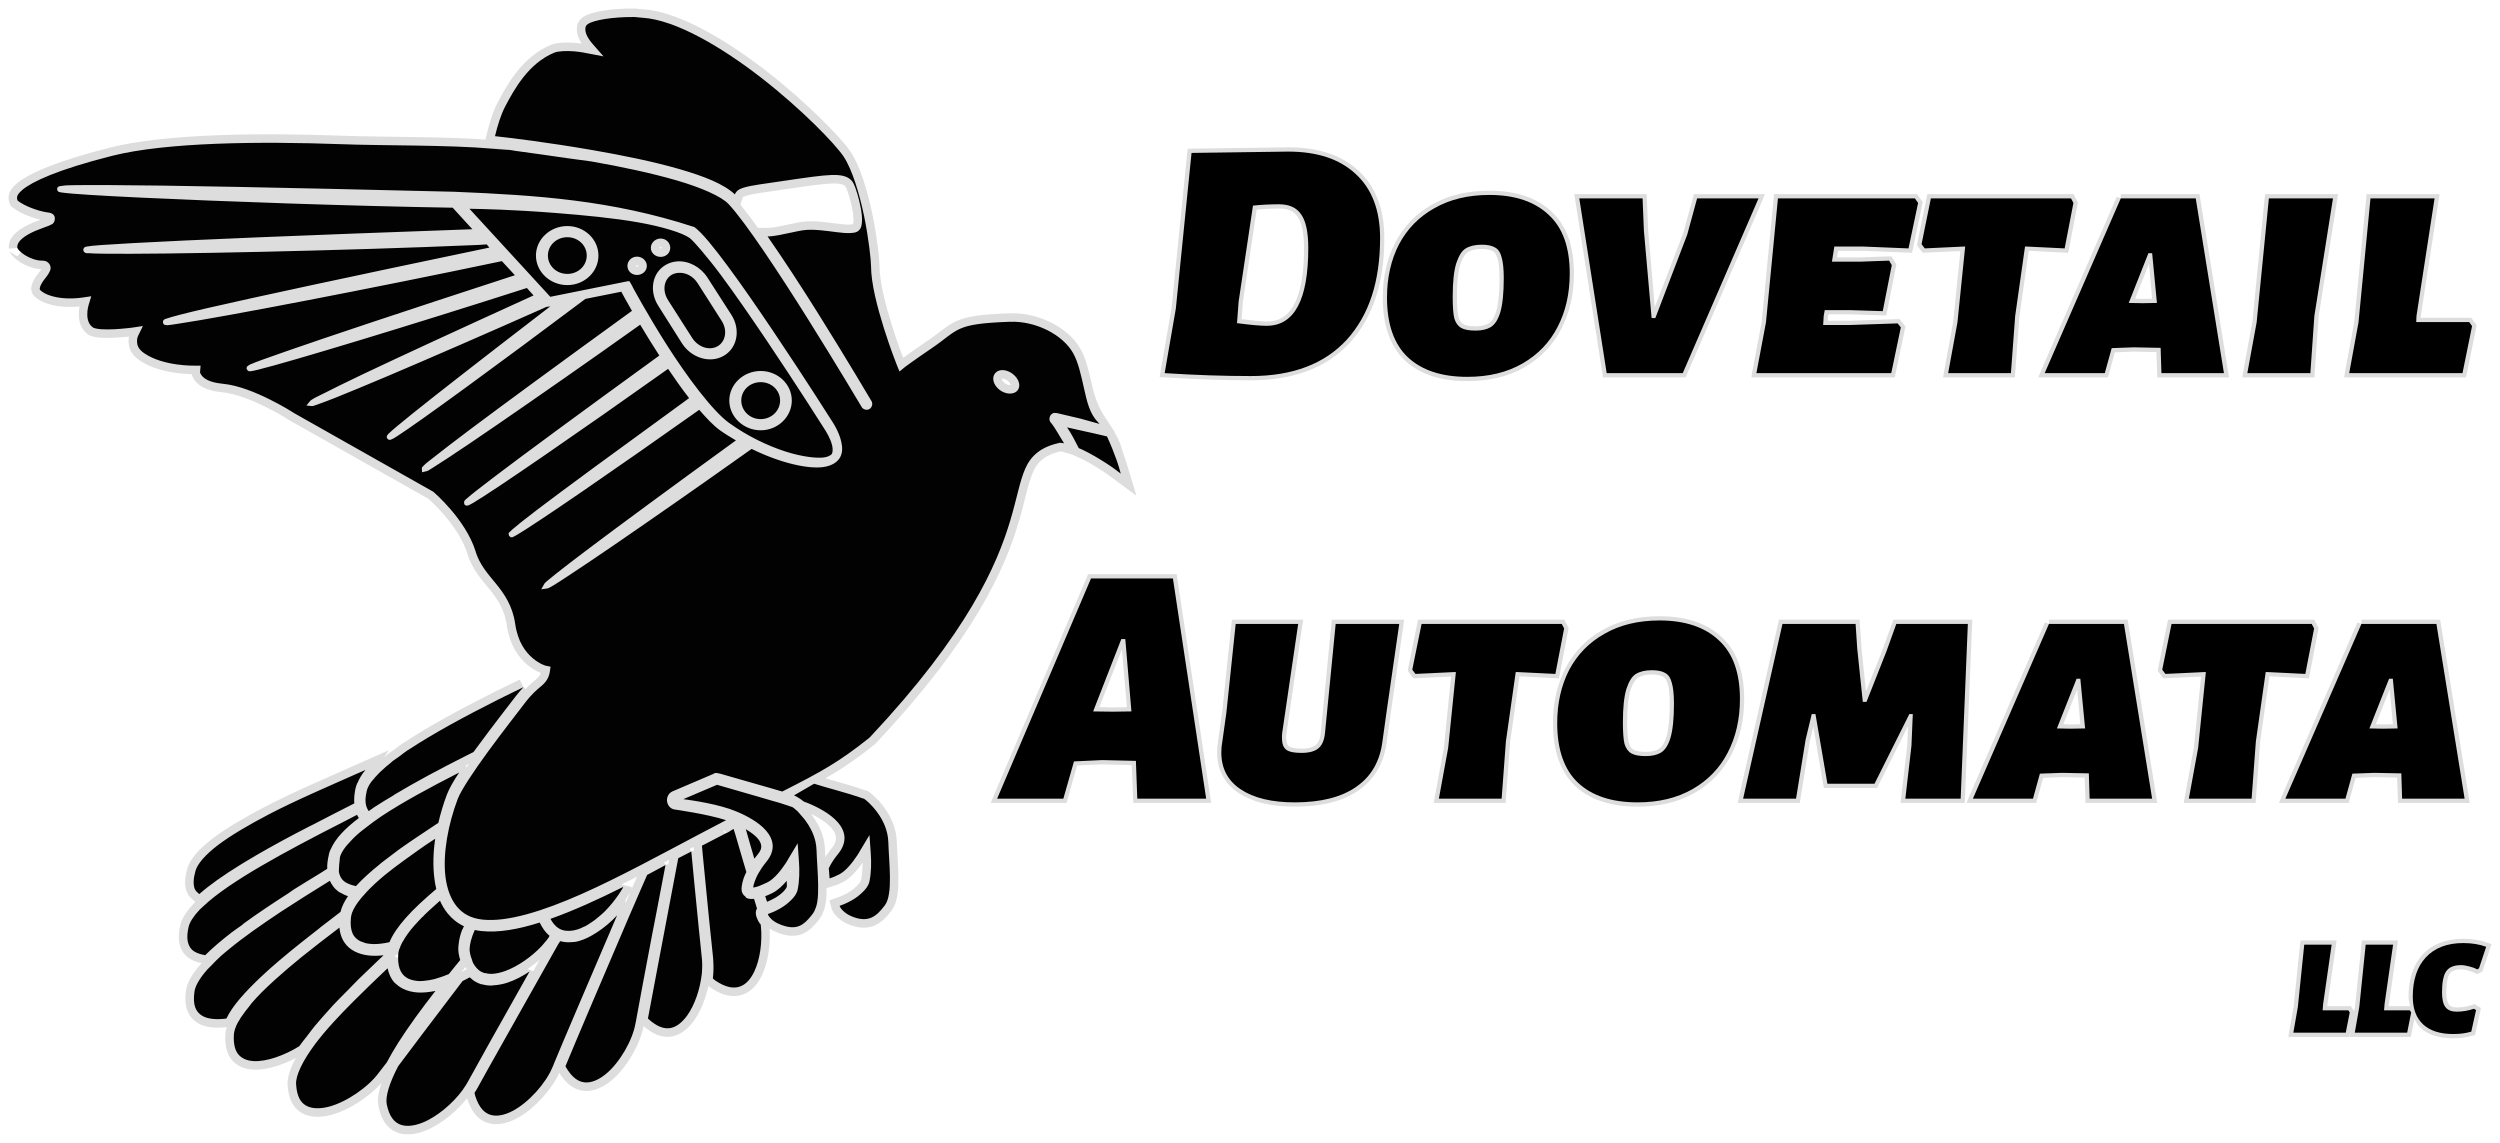 <?xml version="1.0" encoding="UTF-8" standalone="no"?>
<!-- Created with Inkscape (http://www.inkscape.org/) -->

<svg
   xmlns:dc="http://purl.org/dc/elements/1.1/"
   xmlns:cc="http://creativecommons.org/ns#"
   xmlns:rdf="http://www.w3.org/1999/02/22-rdf-syntax-ns#"
   xmlns:svg="http://www.w3.org/2000/svg"
   xmlns="http://www.w3.org/2000/svg"
   xmlns:sodipodi="http://sodipodi.sourceforge.net/DTD/sodipodi-0.dtd"
   xmlns:inkscape="http://www.inkscape.org/namespaces/inkscape"
   width="293.76"
   height="134.297"
   id="svg3646"
   version="1.1"
   inkscape:version="0.48.4 r9939"
   sodipodi:docname="da_logo_blk.svg">
  <defs
     id="defs3648" />
  <sodipodi:namedview
     id="base"
     pagecolor="#dddddd"
     bordercolor="#666666"
     borderopacity="1.0"
     inkscape:pageopacity="0.0"
     inkscape:pageshadow="2"
     inkscape:zoom="1.4142136"
     inkscape:cx="167.60353"
     inkscape:cy="101.26851"
     inkscape:document-units="px"
     inkscape:current-layer="layer15"
     showgrid="false"
     inkscape:window-width="1024"
     inkscape:window-height="720"
     inkscape:window-x="0"
     inkscape:window-y="0"
     inkscape:window-maximized="1"
     fit-margin-top="1"
     fit-margin-left="1"
     fit-margin-right="1"
     fit-margin-bottom="1" />
  <g
     inkscape:groupmode="layer"
     id="layer10"
     inkscape:label="bg"
     sodipodi:insensitive="true"
     style="opacity:0.664;display:none"
     transform="translate(1,0.297)">
    <rect
       style="fill:#333333;fill-opacity:1;stroke:#a90f0f;stroke-width:2;stroke-linecap:round;stroke-miterlimit:4;stroke-opacity:0;stroke-dasharray:none"
       id="rect7831"
       width="341.176"
       height="176.471"
       x="-27.206"
       y="-14.059"
       rx="29.837"
       ry="13.555" />
  </g>
  <g
     inkscape:groupmode="layer"
     id="layer6"
     inkscape:label="logo-outline"
     style="display:inline"
     transform="translate(0.632,0.688)"
     sodipodi:insensitive="true">
    <path
       style="font-size:medium;font-style:normal;font-variant:normal;font-weight:normal;font-stretch:normal;text-indent:0;text-align:start;text-decoration:none;line-height:normal;letter-spacing:normal;word-spacing:normal;text-transform:none;direction:ltr;block-progression:tb;writing-mode:lr-tb;text-anchor:start;baseline-shift:baseline;color:#000000;fill:none;stroke:#dddddd;stroke-width:2;stroke-linecap:round;stroke-linejoin:miter;stroke-miterlimit:4;stroke-opacity:1;stroke-dasharray:none;marker:none;visibility:visible;display:inline;overflow:visible;enable-background:accumulate;font-family:Sans;-inkscape-font-specification:Sans"
       d="m 73.75,1.312 c -2.446,-0.006 -4.616,0.362 -5.281,0.812 -0.266,0.18 -0.289,0.306 -0.312,0.5 -0.023,0.194 0.008,0.469 0.125,0.75 0.234,0.562 0.688,1.062 0.688,1.062 l 1.312,1.5 -1.969,-0.375 c 0,0 -0.664,-0.152 -1.5,-0.219 C 65.977,5.277 64.961,5.31 64.5,5.5 c -3.051,1.257 -4.734,4.356 -5.781,6.344 -0.537,1.018 -0.934,2.41 -1.188,3.469 1.78,0.199 6.025,0.695 11.562,1.656 3.478,0.604 7.092,1.338 10.125,2.219 2.878,0.836 5.19,1.735 6.5,2.969 0.033,-0.101 0.089,-0.194 0.156,-0.281 0.206,-0.268 0.512,-0.405 0.938,-0.531 0.85,-0.253 2.267,-0.429 4.875,-0.812 2.61,-0.384 4.253,-0.619 5.375,-0.656 1.122,-0.037 1.824,0.125 2.312,0.594 0.254,0.244 0.371,0.573 0.531,1 0.16,0.427 0.31,0.958 0.438,1.5 0.255,1.085 0.437,2.189 0.219,2.969 -0.07,0.252 -0.257,0.478 -0.469,0.594 -0.212,0.115 -0.44,0.135 -0.688,0.156 -0.495,0.043 -1.075,-0.012 -1.719,-0.094 -1.287,-0.163 -2.813,-0.398 -4,-0.219 -0.697,0.105 -1.801,0.382 -2.781,0.562 -0.49,0.09 -0.94,0.156 -1.344,0.156 1.866,2.679 3.956,5.888 5.906,9 3.407,5.437 6.281,10.312 6.281,10.312 0.217,0.303 0.102,0.778 -0.219,0.969 -0.32,0.19 -0.775,0.054 -0.938,-0.281 0,0 -2.885,-4.862 -6.281,-10.281 -3.396,-5.419 -7.367,-11.435 -9.344,-13.531 -0.839,-0.89 -3.173,-1.924 -6.125,-2.781 -2.952,-0.857 -6.551,-1.62 -10,-2.219 -3.788,-0.481 -7.9,-1.176 -11.625,-1.562 -9.86e-4,0.006 5.938,0.59 0,0.062 -5.116,-0.455 -12.986,-0.34 -17.875,-0.531 -9.378,-0.337 -20.422,-0.242 -26.812,1.375 -6.52,1.65 -9.394,3.054 -10.5,3.969 -0.553,0.457 -0.64,0.731 -0.656,0.875 -0.015,0.131 -0.01,0.238 0.062,0.406 -0.009,-0.004 0.021,0.007 0.031,0.031 0.045,0.037 0.163,0.122 0.312,0.219 0.239,0.154 0.591,0.338 0.969,0.5 0.755,0.323 1.659,0.586 2.25,0.656 0.116,0.014 0.233,0.016 0.406,0.094 0.087,0.039 0.224,0.094 0.344,0.312 0.119,0.219 0.057,0.574 -0.031,0.719 -0.176,0.289 -0.285,0.266 -0.375,0.312 -0.09,0.046 -0.153,0.087 -0.25,0.125 -0.388,0.152 -0.968,0.34 -1.562,0.594 -0.594,0.254 -1.197,0.582 -1.594,0.938 -0.397,0.355 -0.569,0.665 -0.531,1.062 -0.004,-0.047 0.031,0.106 0.188,0.281 0.156,0.175 0.396,0.375 0.688,0.562 0.583,0.374 1.371,0.656 1.969,0.656 0.273,0 0.586,-0.002 0.875,0.344 0.144,0.173 0.199,0.391 0.188,0.562 -0.011,0.171 -0.077,0.305 -0.125,0.406 -0.19,0.405 -0.449,0.674 -0.688,1 -0.238,0.326 -0.403,0.647 -0.438,0.844 -0.034,0.197 -0.091,0.239 0.219,0.469 0.739,0.548 1.96,0.777 2.969,0.812 1.009,0.036 1.781,-0.094 1.781,-0.094 l 1.062,-0.156 -0.312,1.031 c 0,0 -0.171,0.539 -0.156,1.156 0.015,0.618 0.187,1.191 0.75,1.531 0.026,0.015 0.408,0.126 0.875,0.156 0.467,0.03 1.019,0.028 1.562,0 1.088,-0.056 2.094,-0.188 2.094,-0.188 l 1.25,-0.188 -0.562,1.156 c 0,0 -0.137,0.262 -0.125,0.656 0.012,0.395 0.104,0.885 0.875,1.406 2.247,1.52 5.844,1.438 5.844,1.438 l 0.75,0 -0.062,0.75 c 0,0 -0.032,0.123 0.219,0.438 0.251,0.314 0.845,0.784 2.438,0.938 1.873,0.18 3.926,1.046 5.531,1.844 1.584,0.787 2.719,1.511 2.75,1.531 5e-4,3e-4 0.031,0.031 0.031,0.031 l 16.375,9.25 0.062,0.031 0.062,0.062 c 0,0 3.732,3.176 4.906,6.938 l 0,0.031 c 0.496,1.564 1.407,2.568 2.375,3.75 0.974,1.19 1.973,2.601 2.281,4.75 0.309,2.154 1.242,3.335 2.062,4.031 0.82,0.696 1.5,0.875 1.5,0.875 l 0.594,0.125 -0.094,0.625 c -0.123,0.782 -0.544,1.272 -1,1.656 -0.456,0.384 -1.047,0.835 -1.938,2 -0.934,1.221 -2.671,3.45 -4.312,5.688 -1.642,2.237 -3.182,4.56 -3.562,5.562 -1.098,2.893 -1.788,6.413 -1.438,9.188 0.175,1.387 0.619,2.587 1.312,3.438 0.694,0.85 1.638,1.412 3.062,1.562 2.896,0.305 7.066,-0.993 11.594,-3 4.527,-2.007 9.423,-4.7 13.906,-7.062 1.114,-0.587 2.137,-1.13 3.094,-1.625 -2.235,-0.722 -6.031,-1.25 -6.031,-1.25 l -0.031,0 c -0.539,-0.095 -0.825,-0.568 -0.875,-0.969 -0.05,-0.401 0.126,-0.932 0.625,-1.156 l 4.75,-2.031 c 0.013,-0.008 0.05,0.008 0.062,0 0.008,-0.005 -0.008,-0.026 0,-0.031 l 0.094,-0.062 0.094,-0.031 c 0.184,-0.032 0.386,0.004 0.562,0.062 0,0 0.031,-1.3e-4 0.031,0 0.043,0.012 2.097,0.595 4.25,1.219 1.084,0.314 2.157,0.608 3.031,0.875 0.022,0.007 0.04,-0.007 0.062,0 4.546,-2.308 6.613,-3.434 10.219,-6.312 0.018,-0.019 0.014,-0.044 0.031,-0.062 0.008,-0.007 0.023,0.007 0.031,0 11.522,-12.271 14.944,-20.288 16.5,-25.5 0.78,-2.611 1.089,-4.551 1.75,-6.062 0.661,-1.511 1.843,-2.539 3.938,-3 0.192,-0.089 0.223,-0.088 0.625,0.031 -0.565,-0.874 -1.023,-1.793 -1.562,-2.438 -0.048,-0.057 -0.127,-0.14 -0.156,-0.344 -0.03,-0.204 0.077,-0.507 0.219,-0.625 0.282,-0.235 0.399,-0.154 0.469,-0.156 0.139,-0.003 0.193,0.016 0.281,0.031 0.176,0.03 0.387,0.093 0.656,0.156 0.538,0.127 1.269,0.305 2,0.469 0.677,0.222 1.385,0.361 2.094,0.438 -0.743,-1.129 -1.318,-2.466 -1.656,-3.969 -0.339,-1.502 -0.661,-3.052 -1.281,-4.156 -1.233,-2.194 -4.416,-3.793 -7.406,-3.688 -6.623,0.234 -5.953,0.902 -9.281,3.156 -1.812,1.228 -3.031,2.125 -3.031,2.125 l -0.688,0.562 -0.344,-0.844 c 0,0 -0.755,-1.901 -1.5,-4.281 -0.745,-2.38 -1.494,-5.216 -1.5,-7.25 -0.002,-0.688 -0.265,-3.221 -0.812,-5.875 -0.548,-2.654 -1.409,-5.501 -2.406,-7 C 97.497,16.211 93.528,12.12 88.875,8.5 84.222,4.88 78.785,1.661 74.906,1.406 74.452,1.376 74.244,1.356 74.188,1.344 74.131,1.332 74.154,1.313 73.75,1.312 z M 9,21.062 c 0.812,-0.004 1.836,-0.005 3.062,0 l 0.344,0 c 6.59,0.029 19.12,0.266 40.281,0.781 9.815,0.405 18.555,0.983 28.188,4.125 l 0.031,0 L 80.969,26 c 0.909,0.667 2.294,2.396 3.969,4.656 1.675,2.26 3.583,5.04 5.406,7.75 3.646,5.419 6.875,10.531 6.875,10.531 0,0 0.733,1.076 1,2.281 0.134,0.603 0.181,1.237 -0.125,1.812 -0.306,0.575 -0.952,1.004 -1.938,1.156 -1.763,0.273 -5.02,-0.431 -8.469,-2.125 -5.978,4.251 -11.795,8.3 -16.188,11.312 -2.214,1.518 -4.094,2.776 -5.438,3.656 -0.672,0.44 -1.195,0.789 -1.594,1.031 -0.199,0.121 -0.371,0.212 -0.5,0.281 -0.129,0.069 -0.166,0.1 -0.344,0.125 L 62.969,68.562 63.281,68 c 0.059,-0.11 0.086,-0.15 0.156,-0.219 0.071,-0.069 0.166,-0.15 0.281,-0.25 0.231,-0.2 0.56,-0.464 1,-0.812 0.879,-0.697 2.209,-1.725 4.031,-3.094 3.562,-2.675 9.2,-6.834 17.094,-12.562 -0.628,-0.375 -1.262,-0.745 -1.875,-1.188 -0.782,-0.565 -1.597,-1.438 -2.438,-2.406 -10.03,7.104 -19.184,13.39 -21.406,14.688 -0.14,0.082 -0.25,0.142 -0.344,0.188 -0.047,0.023 -0.079,0.046 -0.125,0.062 -0.046,0.016 -0.089,0.064 -0.25,0.031 -0.08,-0.017 -0.213,-0.123 -0.25,-0.25 -0.037,-0.127 -0.018,-0.207 0,-0.25 0.037,-0.086 0.093,-0.089 0.125,-0.125 0.064,-0.072 0.136,-0.149 0.25,-0.25 0.455,-0.402 1.42,-1.183 3.031,-2.406 3.172,-2.407 8.955,-6.652 17.781,-13.062 -0.837,-1.067 -1.663,-2.247 -2.469,-3.438 -10.504,7.46 -20.428,14.287 -22.906,15.75 -0.157,0.092 -0.303,0.166 -0.406,0.219 -0.052,0.026 -0.079,0.044 -0.125,0.062 -0.046,0.018 -0.077,0.031 -0.188,0.031 -0.028,7e-5 -0.079,0.014 -0.125,0 -0.046,-0.014 -0.155,-0.093 -0.156,-0.094 -0.001,-10e-4 -0.055,-0.129 -0.062,-0.188 -0.007,-0.059 -0.008,-0.124 0,-0.156 0.034,-0.13 0.061,-0.148 0.094,-0.188 0.065,-0.078 0.164,-0.145 0.281,-0.25 0.47,-0.418 1.488,-1.219 3.219,-2.531 3.417,-2.591 9.668,-7.2 19.344,-14.219 -0.834,-1.287 -1.586,-2.515 -2.25,-3.625 C 68.46,41.838 62.373,46.071 57.75,49.25 c -2.352,1.617 -4.343,2.959 -5.781,3.906 -0.719,0.474 -1.322,0.863 -1.75,1.125 -0.214,0.131 -0.362,0.237 -0.5,0.312 -0.138,0.075 -0.206,0.095 -0.375,0.125 l -0.375,0.094 -0.031,-0.406 c -0.005,-0.19 0.065,-0.211 0.094,-0.25 0.028,-0.039 0.061,-0.06 0.094,-0.094 0.065,-0.068 0.138,-0.152 0.25,-0.25 0.225,-0.196 0.576,-0.452 1.031,-0.812 0.911,-0.721 2.315,-1.809 4.281,-3.281 3.881,-2.906 10.064,-7.446 18.938,-13.875 -0.715,-1.237 -1.177,-2.118 -1.25,-2.25 L 68.156,34.438 C 58.032,42.034 48.579,48.945 46,50.594 c -0.323,0.207 -0.485,0.309 -0.688,0.375 -0.025,0.008 -0.048,0.026 -0.094,0.031 -0.046,0.005 -0.14,0.011 -0.25,-0.062 -0.111,-0.073 -0.165,-0.23 -0.156,-0.312 0.009,-0.082 0.046,-0.127 0.062,-0.156 0.065,-0.118 0.128,-0.161 0.219,-0.25 0.362,-0.357 1.22,-1.075 2.719,-2.281 2.803,-2.256 8.361,-6.585 16.219,-12.625 l -0.438,0.062 -0.062,0.031 c -0.043,0.019 -0.082,0.012 -0.125,0.031 L 63.375,35.469 C 56.563,38.495 49.933,41.379 44.938,43.5 c -2.527,1.073 -4.663,1.952 -6.188,2.562 -0.762,0.305 -1.366,0.525 -1.812,0.688 -0.223,0.081 -0.389,0.144 -0.531,0.188 -0.071,0.021 -0.132,0.05 -0.188,0.062 -0.056,0.013 -0.095,0.037 -0.188,0.031 l -0.656,-0.062 0.406,-0.5 c 0.086,-0.108 0.135,-0.134 0.219,-0.188 0.083,-0.054 0.177,-0.112 0.312,-0.188 0.271,-0.151 0.675,-0.335 1.188,-0.594 1.025,-0.518 2.537,-1.277 4.656,-2.281 4.148,-1.966 10.717,-5.007 19.906,-9.188 l -0.781,-0.875 c -13.739,4.404 -27.8,8.67 -31.562,9.594 -0.474,0.116 -0.746,0.182 -0.969,0.188 -0.028,6.8e-4 -0.052,0.007 -0.094,0 -0.042,-0.007 -0.093,-10e-4 -0.188,-0.094 -0.047,-0.046 -0.125,-0.217 -0.125,-0.219 -2.4e-4,-0.002 0.011,-0.145 0.031,-0.188 0.04,-0.085 0.098,-0.102 0.125,-0.125 0.109,-0.092 0.17,-0.123 0.312,-0.188 0.571,-0.259 1.933,-0.744 4.281,-1.562 4.61,-1.608 13.276,-4.507 26.781,-8.906 L 58.344,30 c -15.232,3.204 -32.806,6.58 -37.969,7.344 -0.648,0.096 -1.082,0.178 -1.344,0.188 -0.065,0.002 -0.119,-0.021 -0.188,-0.031 -0.034,-0.005 -0.082,0.011 -0.156,-0.031 -0.037,-0.021 -0.083,-0.051 -0.125,-0.125 -0.042,-0.074 -0.05,-0.206 -0.031,-0.281 0.038,-0.15 0.089,-0.161 0.125,-0.188 0.036,-0.027 0.066,-0.049 0.094,-0.062 0.055,-0.027 0.116,-0.037 0.188,-0.062 0.571,-0.201 2.084,-0.607 4.875,-1.25 5.484,-1.262 16.127,-3.554 33.062,-7.094 l -0.312,-0.375 c -0.322,0.017 -0.534,0.045 -0.938,0.062 C 39.494,28.791 18.178,29.22 11.531,29.125 10.7,29.113 10.102,29.094 9.75,29.062 9.662,29.055 9.596,29.074 9.531,29.062 9.467,29.051 9.451,29.073 9.312,28.969 9.278,28.943 9.221,28.899 9.188,28.812 c -0.033,-0.086 -0.036,-0.209 0,-0.281 0.073,-0.144 0.147,-0.169 0.188,-0.188 0.08,-0.037 0.146,-0.048 0.219,-0.062 0.58,-0.115 2.237,-0.225 5.5,-0.406 6.405,-0.355 19.168,-0.893 39.781,-1.625 l -2.312,-2.531 c -0.02,10e-5 -0.034,3.6e-4 -0.062,0 C 40.389,23.519 25.382,22.984 15.844,22.531 11.075,22.305 7.705,22.098 6.656,21.938 6.525,21.918 6.445,21.913 6.344,21.875 6.318,21.865 6.29,21.869 6.25,21.844 6.21,21.818 6.133,21.757 6.094,21.625 6.054,21.493 6.129,21.337 6.188,21.281 c 0.058,-0.056 0.094,-0.05 0.125,-0.062 0.124,-0.049 0.211,-0.049 0.344,-0.062 0.133,-0.013 0.284,-0.052 0.5,-0.062 C 7.588,21.074 8.188,21.067 9,21.062 z m 45.531,2.781 9.5,10.344 8.562,-1.719 0.469,-0.094 0.25,-0.031 0.125,0.188 0.25,0.438 0,0.031 c 0,0 1.715,3.203 4.031,6.844 2.315,3.639 5.352,7.741 7.312,9.156 2.186,1.578 4.523,2.676 6.562,3.344 2.034,0.666 3.829,0.837 4.594,0.719 0.362,-0.056 0.558,-0.142 0.688,-0.219 0.13,-0.077 0.2,-0.125 0.25,-0.219 0.082,-0.153 0.123,-0.515 0.031,-0.938 -0.185,-0.85 -0.812,-1.812 -0.812,-1.812 0,0 -3.244,-5.137 -6.875,-10.531 -1.815,-2.696 -3.721,-5.457 -5.375,-7.688 -0.826,-1.113 -1.634,-2.109 -2.281,-2.875 -0.648,-0.766 -1.166,-1.324 -1.406,-1.5 -0.809,-0.594 -3.194,-1.34 -6.062,-1.844 -2.872,-0.505 -6.322,-0.835 -9.625,-1.094 -5.333,-0.418 -8.64,-0.47 -10.188,-0.5 z m 11.5,2.031 c 2.018,0 3.656,1.555 3.656,3.469 0,1.914 -1.639,3.469 -3.656,3.469 -2.018,0 -3.688,-1.555 -3.688,-3.469 0,-1.914 1.67,-3.469 3.688,-3.469 z m 0,1.312 c -1.269,0 -2.281,0.952 -2.281,2.156 0,1.204 1.012,2.156 2.281,2.156 1.269,0 2.281,-0.952 2.281,-2.156 0,-1.204 -1.012,-2.156 -2.281,-2.156 z M 77,27.344 c 0.63,0 1.125,0.496 1.125,1.094 0,0.597 -0.495,1.062 -1.125,1.062 -0.63,0 -1.156,-0.465 -1.156,-1.062 0,-0.597 0.526,-1.094 1.156,-1.094 z m -2.781,2.125 c 0.63,0 1.156,0.496 1.156,1.094 0,0.597 -0.526,1.062 -1.156,1.062 -0.63,0 -1.125,-0.465 -1.125,-1.062 0,-0.597 0.495,-1.094 1.125,-1.094 z m 4.688,0.562 c 1.361,-0.109 2.784,0.638 3.594,1.906 l 2.812,4.375 c 1.08,1.691 0.735,3.869 -0.906,4.812 C 82.765,42.068 80.58,41.348 79.5,39.656 L 76.719,35.25 c -1.08,-1.691 -0.766,-3.869 0.875,-4.812 0.41,-0.236 0.859,-0.37 1.312,-0.406 z m 0.188,1.344 c -0.268,0.021 -0.55,0.086 -0.781,0.219 -0.923,0.531 -1.176,1.843 -0.438,3 L 80.688,39 c 0.739,1.157 2.077,1.531 3,1 0.923,-0.531 1.208,-1.843 0.469,-3 l -2.812,-4.406 c -0.554,-0.868 -1.446,-1.282 -2.25,-1.219 z m 37.875,11.438 c 0.451,-0.055 0.991,0.11 1.438,0.469 0.714,0.573 0.949,1.434 0.5,1.938 -0.449,0.503 -1.411,0.448 -2.125,-0.125 -0.714,-0.573 -0.917,-1.434 -0.469,-1.938 0.168,-0.189 0.386,-0.311 0.656,-0.344 z M 88.75,42.906 c 2.018,0 3.656,1.555 3.656,3.469 0,1.914 -1.639,3.5 -3.656,3.5 -2.018,0 -3.688,-1.586 -3.688,-3.5 0,-1.914 1.67,-3.469 3.688,-3.469 z m 0,1.312 c -1.269,0 -2.281,0.952 -2.281,2.156 0,1.204 1.012,2.188 2.281,2.188 1.269,0 2.281,-0.984 2.281,-2.188 0,-1.204 -1.012,-2.156 -2.281,-2.156 z m 36,5.312 c 0.492,0.698 0.993,1.69 1.375,2.438 1.31,0.563 2.339,1.205 3.281,1.812 0.916,0.592 1.051,0.745 1.656,1.188 -0.193,-0.627 -0.198,-0.773 -0.5,-1.625 -0.357,-0.959 -0.457,-1.799 -1.125,-2.75 -0.368,-0.086 -2.372,-0.565 -3.438,-0.781 -0.47,-0.105 -0.842,-0.183 -1.25,-0.281 z M 60.875,80.062 c -1.024,0.502 -2.06,0.995 -3.062,1.5 -3.912,1.972 -7.525,3.937 -10.281,5.75 -0.037,0.024 -0.057,0.038 -0.094,0.062 -0.037,0.024 -0.089,0.038 -0.125,0.062 -0.407,0.271 -0.731,0.547 -1.094,0.812 -0.231,0.169 -0.507,0.334 -0.719,0.5 -0.021,0.017 -0.041,0.046 -0.062,0.062 -0.261,0.206 -0.519,0.426 -0.75,0.625 -0.239,0.208 -0.452,0.395 -0.656,0.594 -0.01,0.01 -0.021,0.021 -0.031,0.031 -0.01,0.01 -0.021,0.021 -0.031,0.031 -0.199,0.196 -0.368,0.378 -0.531,0.562 -0.036,0.041 -0.06,0.085 -0.094,0.125 -0.128,0.152 -0.273,0.295 -0.375,0.438 -0.258,0.366 -0.426,0.703 -0.5,1 -0.092,0.369 -0.137,0.701 -0.156,1 -0.027,0.631 0.138,1.057 0.375,1.406 0.243,-0.168 0.462,-0.329 0.719,-0.5 0.677,-0.45 1.42,-0.882 2.188,-1.344 0.042,-0.025 0.083,-0.068 0.125,-0.094 2.456,-1.472 5.321,-3.009 8.344,-4.531 0.306,-0.154 0.622,-0.317 0.938,-0.469 0.204,-0.281 0.416,-0.559 0.625,-0.844 1.66,-2.262 3.423,-4.515 4.344,-5.719 0.34,-0.444 0.627,-0.764 0.906,-1.062 z m -18.562,9.719 c -3.99,1.777 -8.134,3.537 -11.406,5.25 -2.372,1.242 -4.438,2.457 -5.938,3.594 -1.499,1.137 -2.394,2.206 -2.625,3 -0.267,0.918 -0.274,1.582 -0.125,2.062 0.096,0.31 0.341,0.488 0.562,0.688 1.242,-1.098 2.844,-2.213 4.719,-3.375 0.178,-0.111 0.38,-0.233 0.562,-0.344 1.792,-1.096 3.809,-2.214 5.938,-3.344 0.529,-0.281 1.083,-0.562 1.625,-0.844 0.182,-0.094 0.38,-0.187 0.562,-0.281 1.577,-0.816 3.189,-1.65 4.812,-2.469 -0.029,-0.4 -0.015,-0.854 0.062,-1.312 0.019,-0.164 0.05,-0.322 0.094,-0.5 0.047,-0.19 0.111,-0.376 0.188,-0.562 0.005,-0.013 0.026,-0.019 0.031,-0.031 0.217,-0.517 0.516,-1.032 0.938,-1.531 z m 11,0.312 c -3.479,1.777 -6.7,3.523 -9.156,5.156 -0.695,0.462 -1.313,0.931 -1.875,1.375 -0.251,0.198 -0.528,0.4 -0.75,0.594 -0.517,0.448 -0.933,0.879 -1.281,1.281 -0.072,0.085 -0.154,0.168 -0.219,0.25 -0.374,0.473 -0.627,0.912 -0.719,1.281 -0.016,0.119 -0.064,0.543 -0.094,0.938 -0.016,0.21 -0.021,0.414 -0.031,0.562 -0.005,0.074 0.003,0.146 0,0.188 l 0,0.031 c -1.14e-4,0.008 5.3e-5,0.03 0,0.031 0.023,0.125 0.056,0.237 0.094,0.344 0.064,0.175 0.151,0.335 0.25,0.469 0.318,0.43 0.94,0.69 1.656,0.844 0.781,-0.861 1.765,-1.738 2.906,-2.656 0.022,-0.018 0.041,-0.045 0.062,-0.062 0.243,-0.195 0.524,-0.396 0.781,-0.594 0.415,-0.322 0.833,-0.641 1.281,-0.969 0.171,-0.124 0.356,-0.251 0.531,-0.375 0.512,-0.367 1.047,-0.721 1.594,-1.094 0.545,-0.368 1.114,-0.751 1.688,-1.125 0.277,-0.182 0.56,-0.375 0.844,-0.562 0.264,-1.141 0.605,-2.271 1,-3.312 0.269,-0.708 0.775,-1.593 1.438,-2.594 z m 41.719,1.312 c -0.819,0.466 -1.573,0.923 -2.375,1.375 0.028,0.01 0.067,0.021 0.094,0.031 0.053,0.02 0.174,0.085 0.344,0.188 0.19,0.114 0.457,0.275 0.719,0.5 0.169,0.056 0.341,0.121 0.5,0.188 1.207,0.502 2.617,1.245 3.5,2.25 0.443,0.504 0.741,1.093 0.781,1.719 0.04,0.612 -0.188,1.32 -0.75,2 -0.539,0.652 -0.863,1.201 -1.094,1.688 0.025,0.386 0.078,0.787 0.094,1.188 0.273,-0.079 0.617,-0.215 1.125,-0.469 0.784,-0.392 1.564,-1.385 2.156,-2.281 0.164,-0.248 0.129,-0.208 0.281,-0.469 l 1.125,-1.875 0.156,2.188 c 0.069,1.007 0.062,2.232 -0.156,3.25 -0.111,0.517 -0.419,0.894 -0.781,1.25 -0.362,0.356 -0.768,0.677 -1.219,0.938 -0.764,0.442 -1.317,0.623 -1.5,0.688 0.022,0.08 0.015,0.122 0.156,0.312 0.21,0.284 0.636,0.704 1.438,1 0.94,0.348 1.606,0.308 2.156,0.062 0.567,-0.253 1.028,-0.725 1.562,-1.438 0.493,-0.658 0.61,-1.928 0.594,-3.344 -0.017,-1.401 -0.154,-2.901 -0.188,-4.062 -0.041,-1.426 -0.653,-2.641 -1.312,-3.531 -0.665,-0.898 -1.332,-1.455 -1.562,-1.594 -0.022,-0.013 -0.016,0.022 -0.156,-0.031 -0.088,-0.033 -0.21,-0.08 -0.344,-0.125 -0.289,-0.097 -0.645,-0.216 -1.062,-0.344 -0.851,-0.26 -1.942,-0.56 -3.031,-0.875 -0.635,-0.184 -0.885,-0.266 -1.25,-0.375 z m -11.406,0.125 -3.969,1.688 c 1.079,0.143 4.155,0.58 6.219,1.438 1.207,0.502 2.617,1.245 3.5,2.25 0.443,0.504 0.741,1.093 0.781,1.719 0.04,0.612 -0.188,1.289 -0.75,1.969 -0.388,0.47 -0.68,0.92 -0.906,1.312 -0.226,0.392 -0.371,0.749 -0.469,1.031 -0.15,0.43 -0.148,0.549 -0.156,0.656 0.031,-0.001 0.048,0.006 0.094,0 0.089,-0.013 0.234,-0.053 0.375,-0.094 0.052,-0.017 0.13,-0.041 0.188,-0.062 0.096,-0.034 0.259,-0.108 0.375,-0.156 0.196,-0.081 0.364,-0.151 0.625,-0.281 0.784,-0.392 1.564,-1.353 2.156,-2.25 0.164,-0.248 0.129,-0.208 0.281,-0.469 l 1.125,-1.875 0.156,2.188 c 0.069,1.007 0.062,2.232 -0.156,3.25 -0.111,0.517 -0.419,0.894 -0.781,1.25 -0.362,0.356 -0.768,0.677 -1.219,0.938 -0.587,0.34 -0.985,0.5 -1.25,0.594 -0.08,0.028 -0.207,0.079 -0.25,0.094 0.022,0.08 0.015,0.122 0.156,0.312 0.053,0.071 0.137,0.169 0.219,0.25 0.011,0.011 0.02,0.02 0.031,0.031 0.246,0.236 0.61,0.474 1.188,0.688 0.94,0.348 1.606,0.339 2.156,0.094 0.499,-0.223 0.919,-0.64 1.375,-1.219 0.063,-0.08 0.123,-0.164 0.188,-0.25 0.056,-0.075 0.109,-0.16 0.156,-0.25 0.004,-0.008 -0.004,-0.024 0,-0.031 0.151,-0.299 0.277,-0.667 0.344,-1.094 0.089,-0.569 0.102,-1.229 0.094,-1.938 -0.017,-1.401 -0.154,-2.901 -0.188,-4.062 -0.01,-0.357 -0.052,-0.704 -0.125,-1.031 -0.219,-0.983 -0.693,-1.832 -1.188,-2.5 -0.161,-0.218 -0.345,-0.418 -0.5,-0.594 -0.16,-0.181 -0.298,-0.366 -0.438,-0.5 -0.278,-0.266 -0.51,-0.431 -0.625,-0.5 -0.022,-0.013 -0.016,0.022 -0.156,-0.031 -0.088,-0.033 -0.21,-0.08 -0.344,-0.125 C 91.648,93.872 91.293,93.753 90.875,93.625 90.717,93.577 90.485,93.52 90.312,93.469 89.552,93.243 88.731,93.007 87.844,92.75 85.706,92.131 83.687,91.549 83.625,91.531 z M 41.312,95.062 c -0.512,0.258 -0.99,0.523 -1.5,0.781 -6.982,3.554 -13.598,7.119 -16.594,10 l -0.375,0.344 c -0.737,0.775 -1.183,1.482 -1.312,2.031 -0.301,1.277 -0.126,2.035 0.25,2.531 0.325,0.429 0.952,0.669 1.688,0.812 0.873,-0.868 1.919,-1.755 3.125,-2.688 0.365,-0.282 0.797,-0.557 1.188,-0.844 0.088,-0.066 0.161,-0.153 0.25,-0.219 1.584,-1.152 3.34,-2.323 5.219,-3.531 0.213,-0.138 0.409,-0.299 0.625,-0.438 0.973,-0.621 1.987,-1.215 3,-1.844 0.317,-0.197 0.617,-0.396 0.938,-0.594 -0.022,-0.5 0.048,-1.04 0.188,-1.625 L 38,99.75 38,99.719 c 0.047,-0.19 0.111,-0.376 0.188,-0.562 0.005,-0.013 0.026,-0.018 0.031,-0.031 0.531,-1.263 1.693,-2.463 3.312,-3.688 -0.077,-0.118 -0.157,-0.245 -0.219,-0.375 z m 44.25,1.656 c -0.444,0.249 -0.41,0.258 -0.5,0.312 -0.116,0.062 -0.251,0.144 -0.281,0.156 0.084,-0.053 0.114,-0.098 -2.562,1.312 -0.119,0.063 -0.255,0.124 -0.375,0.188 0.029,0.348 0.062,0.698 0.094,1.031 0.547,5.633 1.038,10.602 1.219,12.156 0.021,0.187 0.027,0.37 0.031,0.562 0.031,0.598 0.018,1.205 -0.062,1.844 0.095,0.085 0.18,0.182 0.281,0.25 1.265,0.854 2.18,0.948 2.875,0.719 0.695,-0.23 1.27,-0.837 1.719,-1.781 0.674,-1.416 0.942,-3.479 0.781,-5.219 -0.008,-0.086 -0.021,-0.166 -0.031,-0.25 -0.003,-0.021 0.003,-0.042 0,-0.062 -0.027,-0.034 -0.069,-0.06 -0.094,-0.094 -0.392,-0.528 -0.469,-1.062 -0.469,-1.062 -0.039,-0.265 0.002,-0.51 0.125,-0.719 -0.059,-0.197 -0.267,-0.867 -0.344,-1.125 -0.182,0.014 -0.356,0.025 -0.5,0 -0.105,-0.018 -0.204,-0.031 -0.281,-0.062 -0.201,-0.081 -0.214,-0.149 -0.219,-0.156 l 0,-0.031 c -0.307,-0.223 -0.482,-0.525 -0.469,-0.906 0,0 -0.004,-0.551 0.25,-1.281 0.075,-0.217 0.193,-0.464 0.312,-0.719 -0.451,-1.556 -0.692,-2.322 -1.281,-4.375 -0.061,-0.212 -0.148,-0.449 -0.219,-0.688 z M 87,96.75 c 0.029,0.103 0.066,0.217 0.094,0.312 0.011,0.038 0.02,0.087 0.031,0.125 0.411,1.427 0.62,2.161 0.875,3.031 0.116,-0.156 0.241,-0.307 0.375,-0.469 0.404,-0.488 0.455,-0.761 0.438,-1.031 C 88.796,98.462 88.677,98.156 88.375,97.812 88.061,97.455 87.56,97.086 87,96.75 z m -36.5,1.125 c -0.337,0.219 -0.679,0.442 -1,0.656 -0.664,0.447 -1.295,0.909 -1.906,1.344 -0.267,0.189 -0.525,0.376 -0.781,0.562 -0.806,0.589 -1.574,1.163 -2.25,1.719 -0.773,0.644 -1.471,1.286 -2.031,1.875 l -0.562,0.625 c -0.018,0.021 -0.045,0.041 -0.062,0.062 -0.173,0.205 -0.329,0.402 -0.469,0.594 -0.459,0.635 -0.744,1.204 -0.812,1.656 L 40.594,107.25 c -0.075,0.747 0.018,1.315 0.188,1.719 0.096,0.228 0.225,0.404 0.375,0.562 0.15,0.151 0.32,0.27 0.531,0.375 0.105,0.053 0.221,0.085 0.344,0.125 0.116,0.039 0.213,0.099 0.344,0.125 0.256,0.053 0.543,0.085 0.844,0.094 0.029,5.6e-4 0.064,-1.4e-4 0.094,0 0.552,0.008 1.179,-0.085 1.812,-0.219 0.38,-0.917 1.041,-1.86 1.906,-2.844 0.954,-1.084 2.193,-2.218 3.594,-3.406 -0.093,-0.391 -0.167,-0.805 -0.219,-1.219 C 50.219,101.081 50.261,99.487 50.5,97.875 z m 30.094,1.5 c -0.499,0.265 -1.025,0.512 -1.531,0.781 -0.833,4.344 -1.655,8.74 -2.469,13.031 -0.396,2.096 -0.91,4.78 -1.094,5.812 1.04,0.965 1.889,1.234 2.594,1.125 0.728,-0.113 1.417,-0.641 2.031,-1.5 0.878,-1.227 1.49,-3.076 1.688,-4.75 0.009,-0.085 0.024,-0.166 0.031,-0.25 0.022,-0.236 0.027,-0.463 0.031,-0.688 5.5e-4,-0.054 4.4e-4,-0.103 0,-0.156 2e-4,-0.271 -0.003,-0.537 -0.031,-0.781 -0.125,-1.071 -0.588,-5.831 -0.938,-9.375 -0.049,-0.503 -0.106,-1.133 -0.156,-1.656 -0.063,-0.639 -0.104,-1.098 -0.156,-1.594 z m -3.031,1.594 c -0.728,0.385 -1.422,0.775 -2.156,1.156 -0.613,1.408 -1.024,2.321 -2.094,4.812 -3.16,7.37 -6.433,15.061 -7.5,17.656 0.009,0.022 0.025,0.084 0.031,0.094 0.748,1.279 1.482,1.737 2.219,1.812 0.737,0.076 1.595,-0.262 2.438,-0.938 1.686,-1.352 3.197,-4.028 3.531,-5.969 0.003,-0.019 0.028,-0.106 0.031,-0.125 l 0.062,-0.344 c 0.281,-1.591 1.109,-5.999 1.906,-10.188 0.151,-0.785 0.312,-1.591 0.469,-2.406 0.39,-2.039 0.714,-3.759 1.062,-5.562 z M 38.125,102.812 c -1.988,1.23 -3.964,2.462 -5.781,3.656 -2.294,1.531 -4.413,3.006 -6.062,4.375 -0.322,0.267 -0.68,0.554 -0.969,0.812 -0.435,0.389 -0.804,0.789 -1.156,1.156 -0.143,0.149 -0.31,0.293 -0.438,0.438 -0.896,1.01 -1.406,1.908 -1.5,2.562 -0.238,1.649 0.172,2.394 0.875,2.844 0.634,0.405 1.686,0.497 2.875,0.344 0.714,-1.497 2.134,-3.057 3.938,-4.781 1.408,-1.346 3.103,-2.755 4.938,-4.219 0.652,-0.523 1.343,-1.061 2.031,-1.594 0.075,-0.058 0.144,-0.13 0.219,-0.188 0.39,-0.301 0.789,-0.603 1.188,-0.906 0.368,-0.279 0.72,-0.563 1.094,-0.844 0.144,-0.621 0.454,-1.222 0.875,-1.844 -0.291,-0.097 -0.557,-0.223 -0.812,-0.375 -0.133,-0.055 -0.26,-0.131 -0.375,-0.219 -0.012,-0.009 -0.02,-0.022 -0.031,-0.031 -0.082,-0.066 -0.174,-0.144 -0.25,-0.219 -0.009,-0.01 -0.022,-0.021 -0.031,-0.031 -0.105,-0.106 -0.19,-0.22 -0.281,-0.344 -0.134,-0.181 -0.249,-0.383 -0.344,-0.594 z m 53.688,0 c -0.474,0.549 -1.016,1.102 -1.688,1.438 -0.334,0.167 -0.582,0.272 -0.844,0.375 0.076,0.264 0.151,0.425 0.219,0.656 0.261,-0.117 0.578,-0.248 0.906,-0.438 0.365,-0.211 0.712,-0.467 0.969,-0.719 0.256,-0.252 0.42,-0.513 0.438,-0.594 0.041,-0.19 -0.021,-0.488 0,-0.719 z m -19.219,0.719 c -1.469,0.733 -2.909,1.427 -4.344,2.062 -1.428,0.633 -2.835,1.206 -4.188,1.688 0.004,0.008 -0.004,0.024 0,0.031 0.115,0.223 0.247,0.401 0.375,0.562 0.306,0.375 0.635,0.602 1,0.719 0.498,0.159 1.116,0.144 1.781,-0.062 0.031,-0.01 0.063,-0.021 0.094,-0.031 0.08,-0.027 0.169,-0.062 0.25,-0.094 0.158,-0.064 0.308,-0.138 0.469,-0.219 0.027,-0.014 0.067,-0.017 0.094,-0.031 0.192,-0.1 0.369,-0.221 0.562,-0.344 0.024,-0.015 0.038,-0.047 0.062,-0.062 0.007,-0.005 0.024,0.005 0.031,0 0.166,-0.109 0.336,-0.22 0.5,-0.344 0.074,-0.056 0.145,-0.129 0.219,-0.188 0.311,-0.248 0.614,-0.495 0.906,-0.781 0.165,-0.161 0.313,-0.33 0.469,-0.5 0.308,-0.334 0.583,-0.68 0.844,-1.031 0.279,-0.379 0.544,-0.753 0.75,-1.125 0.03,-0.055 0.065,-0.102 0.094,-0.156 0.016,-0.03 0.017,-0.064 0.031,-0.094 z m -21.531,1.625 c -0.309,0.274 -0.624,0.555 -0.906,0.812 -0.346,0.315 -0.693,0.633 -1,0.938 -0.028,0.027 -0.035,0.066 -0.062,0.094 -0.025,0.025 -0.069,0.038 -0.094,0.062 -0.323,0.326 -0.634,0.659 -0.906,0.969 -0.019,0.021 -0.044,0.041 -0.062,0.062 -0.594,0.675 -1.032,1.308 -1.344,1.875 -0.006,0.012 -0.025,0.02 -0.031,0.031 -0.146,0.269 -0.262,0.547 -0.344,0.781 l -0.031,0.062 c -0.071,0.217 -0.11,0.414 -0.125,0.594 0.003,-0.034 0.008,-0.014 0,0.125 -0.016,0.254 -0.012,0.508 0,0.719 0.047,0.652 0.225,1.112 0.469,1.438 0.325,0.434 0.788,0.698 1.438,0.812 0.147,0.025 0.306,0.053 0.469,0.062 0.37,0.018 0.793,-0.029 1.219,-0.094 0.207,-0.035 0.411,-0.071 0.625,-0.125 0.103,-0.023 0.209,-0.067 0.312,-0.094 0.457,-0.13 0.944,-0.306 1.406,-0.5 0.442,-0.552 0.888,-1.096 1.344,-1.656 -0.031,-0.113 -0.068,-0.225 -0.094,-0.344 -0.039,-0.145 -0.069,-0.304 -0.094,-0.469 -0.033,-0.226 -0.037,-0.452 -0.031,-0.688 0.002,-0.103 0.022,-0.208 0.031,-0.312 0.049,-0.542 0.186,-1.126 0.406,-1.719 0.005,-0.012 0.027,-0.019 0.031,-0.031 0.05,-0.133 0.131,-0.269 0.188,-0.406 -0.769,-0.365 -1.399,-0.878 -1.906,-1.5 -0.369,-0.453 -0.673,-0.956 -0.906,-1.5 z M 71.875,106.875 c -0.713,0.765 -1.521,1.454 -2.375,2 -0.696,0.458 -1.421,0.832 -2.156,1.031 -0.32,0.087 -0.647,0.123 -0.969,0.125 -0.401,0.024 -0.798,-0.02 -1.188,-0.125 -0.051,0.08 -0.102,0.17 -0.156,0.25 -0.009,0.016 -0.022,0.015 -0.031,0.031 -2.055,3.642 -4.148,7.371 -5.875,10.438 -1.78,3.167 -3.173,5.639 -3.688,6.594 -0.098,0.182 -0.206,0.34 -0.312,0.5 0.024,0.141 0.053,0.281 0.094,0.406 0.457,1.394 1.083,1.972 1.781,2.188 0.698,0.216 1.594,0.062 2.562,-0.438 1.937,-0.999 3.973,-3.316 4.719,-5.156 0.009,-0.021 0.053,-0.103 0.062,-0.125 l 0.094,-0.25 c 0.944,-2.307 4.278,-10.09 7.438,-17.469 z m -9.094,0.844 c -2.516,0.797 -4.834,1.212 -6.844,1 -0.264,-0.028 -0.536,-0.071 -0.781,-0.125 -0.095,0.233 -0.206,0.47 -0.281,0.688 -0.135,0.385 -0.232,0.748 -0.281,1.062 -0.042,0.292 -0.064,0.56 -0.031,0.781 0.059,0.402 0.167,0.744 0.281,1.031 0.038,0.1 0.051,0.193 0.094,0.281 0.083,0.168 0.189,0.307 0.281,0.438 0.222,0.294 0.472,0.52 0.75,0.656 0.101,0.045 0.204,0.093 0.312,0.125 0.028,0.009 0.065,-0.008 0.094,0 0.099,0.024 0.205,0.05 0.312,0.062 0.14,0.019 0.284,0.032 0.438,0.031 0.492,-0.013 1.036,-0.127 1.625,-0.344 1.484,-0.546 3.092,-1.68 4.25,-2.906 0.135,-0.142 0.253,-0.294 0.375,-0.438 0.063,-0.075 0.128,-0.144 0.188,-0.219 0.103,-0.129 0.191,-0.247 0.281,-0.375 0.036,-0.064 0.058,-0.124 0.094,-0.188 -0.462,-0.376 -0.839,-0.905 -1.156,-1.562 z M 39.25,108.312 c -1.56,1.183 -3.09,2.367 -4.5,3.5 -1.068,0.878 -2.098,1.742 -3,2.562 -0.592,0.538 -1.155,1.055 -1.656,1.562 -0.422,0.432 -0.811,0.844 -1.156,1.25 -0.104,0.12 -0.184,0.258 -0.281,0.375 -0.333,0.411 -0.631,0.786 -0.875,1.156 -0.053,0.078 -0.108,0.143 -0.156,0.219 -0.056,0.089 -0.106,0.195 -0.156,0.281 -0.025,0.044 -0.07,0.082 -0.094,0.125 -0.337,0.608 -0.51,1.143 -0.531,1.562 -0.061,1.194 0.172,1.901 0.562,2.344 0.391,0.442 0.974,0.704 1.75,0.75 1.517,0.091 3.658,-0.674 5.375,-1.75 0.275,-0.397 0.613,-0.803 0.938,-1.219 0.302,-0.396 0.595,-0.806 0.938,-1.219 0.009,-0.011 0.022,-0.02 0.031,-0.031 0.477,-0.573 1.016,-1.18 1.562,-1.781 0.167,-0.183 0.327,-0.377 0.5,-0.562 0.563,-0.606 1.195,-1.216 1.812,-1.844 0.399,-0.404 0.801,-0.838 1.219,-1.25 0.239,-0.235 0.506,-0.481 0.75,-0.719 0.508,-0.493 1.035,-0.999 1.562,-1.5 0.2,-0.19 0.391,-0.372 0.594,-0.562 -1.219,0.148 -2.401,0.056 -3.375,-0.438 -0.5,-0.253 -0.931,-0.611 -1.25,-1.094 -0.106,-0.161 -0.203,-0.345 -0.281,-0.531 -0.149,-0.355 -0.242,-0.76 -0.281,-1.188 z m 5.656,4.781 c -1.41,1.336 -2.791,2.663 -4.062,3.938 -0.783,0.801 -1.573,1.591 -2.25,2.344 -0.405,0.444 -0.804,0.892 -1.156,1.312 -0.36,0.43 -0.691,0.844 -1,1.25 -1.528,2.041 -2.346,3.773 -2.281,4.781 0.093,1.455 0.537,2.136 1.156,2.5 0.619,0.364 1.555,0.423 2.625,0.156 2.141,-0.534 4.716,-2.345 5.906,-3.969 0.112,-0.153 0.782,-1.002 0.969,-1.25 0.389,-0.731 0.836,-1.511 1.344,-2.312 1.188,-1.874 2.705,-3.946 4.375,-6.094 -0.702,0.146 -1.403,0.223 -2.062,0.188 -0.644,-0.035 -1.262,-0.189 -1.812,-0.469 -0.075,-0.038 -0.147,-0.082 -0.219,-0.125 -0.109,-0.066 -0.212,-0.14 -0.312,-0.219 -0.076,-0.059 -0.147,-0.121 -0.219,-0.188 -0.07,-0.066 -0.154,-0.115 -0.219,-0.188 -0.385,-0.433 -0.634,-1.003 -0.781,-1.656 z m 16.688,0.375 c -0.826,0.55 -1.713,1.02 -2.594,1.312 -0.539,0.179 -1.09,0.279 -1.625,0.312 -0.086,0.006 -0.165,0.029 -0.25,0.031 -0.054,6.9e-4 -0.102,0.001 -0.156,0 -0.253,-0.004 -0.504,-0.044 -0.75,-0.094 -0.032,-0.007 -0.062,-0.024 -0.094,-0.031 -0.071,-0.016 -0.149,-0.011 -0.219,-0.031 -0.185,-0.055 -0.355,-0.132 -0.531,-0.219 -0.299,-0.147 -0.565,-0.354 -0.812,-0.594 -0.268,0.16 -0.562,0.293 -0.844,0.438 -3.453,4.53 -6.079,8.02 -7.562,10 -1.033,1.976 -1.534,3.587 -1.344,4.5 0.299,1.431 0.86,2.06 1.531,2.344 0.671,0.284 1.602,0.212 2.625,-0.188 1.732,-0.676 3.631,-2.301 4.75,-3.844 l 0.125,-0.188 c 0.156,-0.232 0.312,-0.451 0.406,-0.625 0.859,-1.592 3.992,-7.173 7.344,-13.125 z"
       id="path6388"
       inkscape:connector-curvature="0"
       sodipodi:nodetypes="csssccccsscsscccsssscccscsccscscsssccscsscccssccccccsscssscccscsccccccssccccscccssscccccccssscccsssssssssccccccccccccssccccsscccsccccccsssscccscsssccccccccccssccsscsscscccscsscscccscscccsccccccsscccssccsscsccccccsscccscscsccscccccsscsscccscssccccsccccccccccccsssccsccccccccsccccccscccsscsccccccccccssscscccsssssscsssssssssssssssssssssccsccsscsccscccccssccssssssssssccccccccccccccccccccccccccsccscsscccssscscccccccccccccccccscccccscccccccccsccccccsscscccscccscscccssccsccccsccccscssccccccsscccscscccccccccccccccssccccccscccccsscsccccccccccccccccsccccccssccccccccccccccccccccccsccccccccccccccccccccscsccccccscccccccccccccsscccccccccccssccsccccccccccccccscccscccscccsccccccccccccccccccccccccccccccsccccccccccccccsccccccccccccsccccccsccccccccccccsccccccccsccccsccssccccccccsccccccccccccsscscsccccccccccccccccccccsssccscsssccsc" />
  </g>
  <g
     inkscape:groupmode="layer"
     id="layer11"
     inkscape:label="logo-shape"
     style="display:inline"
     sodipodi:insensitive="true"
     transform="translate(1,0.297)">
    <path
       sodipodi:nodetypes="csssccccsscsscccsssscccscsccscscsssccscsscccssccccccsscssscccscsccccccssccccscccssscccccccssscccsssssssssccccccccccccssccccssccsccsccccccssssscccscsssccccccccccssccsscsscscccscsscscccscscccsccccccsscccssccsscsccccccsscccscscsccscccccsscsscccscssccccsccccccccccccsssccsccccccccsccccccscccsscsccccccccccssscscccsssssscsssssssssssssssssssssccsccsscsccscccccssccsssssssssscccscscccccsccccccccccccccccsccscssccsssscscccccccccccscccccscccccscccccccccsccccccsscscccscccscscccssccsccccscccsscssccccccsscccscscccccccccccccccssccccccscccccsscsccccccccccccccccsccccccssccccccccccccccccccccccsccccccccccccccccccccscsccccccscccccccccccccsscccccccccccssccsccccccccccccccscccscccscccsccccccccccccccccccccccccccccccsccccccccccccccsccccccccccccsccccccsccccccccccccsccccccccscccccccssccccccccsccccccccccccsssscsccccccccccccccccccccsssccsc"
       inkscape:connector-curvature="0"
       id="use8341"
       d="m 73.382,1.703 c -2.446,-0.006 -4.616,0.362 -5.281,0.813 -0.266,0.18 -0.289,0.306 -0.312,0.5 -0.023,0.194 0.008,0.469 0.125,0.75 0.234,0.562 0.688,1.062 0.688,1.062 l 1.312,1.5 -1.969,-0.375 c 0,0 -0.664,-0.152 -1.5,-0.219 -0.836,-0.067 -1.851,-0.034 -2.312,0.156 -3.051,1.257 -4.734,4.356 -5.781,6.344 -0.537,1.018 -0.934,2.41 -1.188,3.469 1.78,0.199 6.025,0.695 11.562,1.656 3.478,0.604 7.092,1.338 10.125,2.219 2.878,0.836 5.19,1.735 6.5,2.969 0.033,-0.101 0.089,-0.194 0.156,-0.281 0.206,-0.268 0.512,-0.405 0.938,-0.531 0.85,-0.253 2.267,-0.429 4.875,-0.812 2.61,-0.384 4.253,-0.619 5.375,-0.656 1.122,-0.037 1.824,0.125 2.312,0.594 0.254,0.244 0.371,0.573 0.531,1 0.16,0.427 0.31,0.958 0.438,1.5 0.255,1.085 0.437,2.189 0.219,2.969 -0.07,0.252 -0.257,0.478 -0.469,0.594 -0.212,0.115 -0.44,0.135 -0.688,0.156 -0.495,0.043 -1.075,-0.012 -1.719,-0.094 -1.287,-0.163 -2.813,-0.398 -4,-0.219 -0.697,0.105 -1.801,0.382 -2.781,0.562 -0.49,0.09 -0.94,0.156 -1.344,0.156 1.866,2.679 3.956,5.888 5.906,9 3.407,5.437 6.281,10.312 6.281,10.312 0.217,0.303 0.102,0.778 -0.219,0.969 -0.32,0.19 -0.775,0.054 -0.938,-0.281 0,0 -2.885,-4.862 -6.281,-10.281 -3.396,-5.419 -7.367,-11.435 -9.344,-13.531 -0.839,-0.89 -3.173,-1.924 -6.125,-2.781 -2.952,-0.857 -6.551,-1.62 -10,-2.219 -3.788,-0.481 -7.9,-1.176 -11.625,-1.562 -9.86e-4,0.006 5.938,0.59 0,0.062 -5.116,-0.455 -12.986,-0.34 -17.875,-0.531 -9.378,-0.337 -20.422,-0.242 -26.812,1.375 -6.52,1.65 -9.394,3.054 -10.5,3.969 -0.553,0.457 -0.64,0.731 -0.656,0.875 -0.015,0.131 -0.01,0.238 0.062,0.406 -0.009,-0.004 0.021,0.007 0.031,0.031 0.045,0.037 0.163,0.122 0.312,0.219 0.239,0.154 0.591,0.338 0.969,0.5 0.755,0.323 1.659,0.586 2.25,0.656 0.116,0.014 0.233,0.016 0.406,0.094 0.087,0.039 0.224,0.094 0.344,0.312 0.119,0.219 0.057,0.574 -0.031,0.719 -0.176,0.289 -0.285,0.266 -0.375,0.312 -0.09,0.046 -0.153,0.087 -0.25,0.125 -0.388,0.152 -0.968,0.34 -1.562,0.594 -0.594,0.254 -1.197,0.582 -1.594,0.938 -0.397,0.355 -0.569,0.665 -0.531,1.062 -0.004,-0.047 0.031,0.106 0.188,0.281 0.156,0.175 0.396,0.375 0.688,0.562 0.583,0.374 1.371,0.656 1.969,0.656 0.273,0 0.586,-0.002 0.875,0.344 0.144,0.173 0.199,0.391 0.188,0.562 -0.011,0.171 -0.077,0.305 -0.125,0.406 -0.19,0.405 -0.449,0.674 -0.688,1 -0.238,0.326 -0.403,0.647 -0.438,0.844 -0.034,0.197 -0.091,0.239 0.219,0.469 0.739,0.548 1.96,0.777 2.969,0.812 1.009,0.036 1.781,-0.094 1.781,-0.094 l 1.062,-0.156 -0.312,1.031 c 0,0 -0.171,0.539 -0.156,1.156 0.015,0.618 0.187,1.191 0.75,1.531 0.026,0.015 0.408,0.126 0.875,0.156 0.467,0.03 1.019,0.028 1.562,0 1.088,-0.056 2.094,-0.188 2.094,-0.188 l 1.25,-0.188 -0.562,1.156 c 0,0 -0.137,0.262 -0.125,0.656 0.012,0.395 0.104,0.885 0.875,1.406 2.247,1.52 5.844,1.438 5.844,1.438 l 0.75,0 -0.062,0.75 c 0,0 -0.032,0.123 0.219,0.438 0.251,0.314 0.845,0.784 2.438,0.938 1.873,0.18 3.926,1.046 5.531,1.844 1.584,0.787 2.719,1.511 2.75,1.531 5e-4,3e-4 0.031,0.031 0.031,0.031 l 16.375,9.25 0.062,0.031 0.062,0.062 c 0,0 3.732,3.176 4.906,6.938 l 0,0.031 c 0.496,1.564 1.407,2.568 2.375,3.75 0.974,1.19 1.973,2.601 2.281,4.75 0.309,2.154 1.242,3.335 2.062,4.031 0.82,0.696 1.5,0.875 1.5,0.875 l 0.594,0.125 -0.094,0.625 c -0.123,0.782 -0.544,1.272 -1,1.656 -0.456,0.384 -1.047,0.835 -1.938,2 -0.934,1.221 -2.671,3.45 -4.312,5.688 -1.642,2.237 -3.182,4.56 -3.562,5.562 -1.098,2.893 -1.788,6.413 -1.438,9.187 0.175,1.387 0.619,2.587 1.312,3.438 0.694,0.85 1.638,1.412 3.062,1.562 2.896,0.305 7.066,-0.993 11.594,-3 4.527,-2.007 9.423,-4.7 13.906,-7.062 1.114,-0.587 2.137,-1.13 3.094,-1.625 -2.235,-0.722 -6.031,-1.25 -6.031,-1.25 l -0.031,0 c -0.539,-0.095 -0.825,-0.568 -0.875,-0.969 -0.05,-0.401 0.126,-0.932 0.625,-1.156 l 4.75,-2.031 c 0.013,-0.008 0.05,0.008 0.062,0 0.008,-0.005 -0.008,-0.026 0,-0.031 l 0.094,-0.062 0.094,-0.031 c 0.184,-0.032 0.386,0.004 0.562,0.062 0,0 0.031,-1.3e-4 0.031,0 0.043,0.012 2.097,0.595 4.25,1.219 1.084,0.314 2.157,0.608 3.031,0.875 0.022,0.007 0.04,-0.007 0.062,0 4.546,-2.308 6.613,-3.434 10.219,-6.312 0.018,-0.019 0.014,-0.044 0.031,-0.062 0.008,-0.007 0.023,0.007 0.031,0 11.522,-12.271 14.944,-20.288 16.5,-25.5 0.78,-2.611 1.089,-4.551 1.75,-6.062 0.661,-1.511 1.843,-2.539 3.938,-3 l 0.062,-0.031 0.062,0 c 0.165,0 0.33,0.036 0.5,0.062 -0.565,-0.874 -1.023,-1.793 -1.562,-2.438 -0.048,-0.057 -0.127,-0.14 -0.156,-0.344 -0.03,-0.204 0.077,-0.507 0.219,-0.625 0.282,-0.235 0.399,-0.154 0.469,-0.156 0.139,-0.003 0.193,0.016 0.281,0.031 0.176,0.03 0.387,0.093 0.656,0.156 0.538,0.127 1.269,0.305 2,0.469 0,0 1.316,0.36 2.25,0.625 -0.046,-0.056 -0.117,-0.149 -0.156,-0.188 -0.993,-0.973 -1.318,-2.466 -1.656,-3.969 -0.339,-1.502 -0.661,-3.052 -1.281,-4.156 -1.233,-2.194 -4.416,-3.793 -7.406,-3.688 -6.623,0.234 -5.953,0.902 -9.281,3.156 -1.812,1.228 -3.031,2.125 -3.031,2.125 l -0.688,0.562 -0.344,-0.844 c 0,0 -0.755,-1.901 -1.5,-4.281 -0.745,-2.38 -1.494,-5.216 -1.5,-7.25 -0.002,-0.688 -0.265,-3.221 -0.812,-5.875 -0.548,-2.654 -1.409,-5.501 -2.406,-7 -1.003,-1.508 -4.972,-5.599 -9.625,-9.219 -4.653,-3.62 -10.09,-6.839 -13.969,-7.094 -0.454,-0.03 -0.663,-0.05 -0.719,-0.062 -0.056,-0.012 -0.034,-0.03 -0.438,-0.031 z m -64.75,19.75 c 0.812,-0.004 1.836,-0.005 3.063,0 l 0.344,0 c 6.59,0.029 19.12,0.266 40.281,0.781 9.815,0.405 18.555,0.983 28.188,4.125 l 0.031,0 0.062,0.031 c 0.909,0.667 2.294,2.396 3.969,4.656 1.675,2.26 3.583,5.04 5.406,7.75 3.646,5.419 6.875,10.531 6.875,10.531 0,0 0.733,1.076 1,2.281 0.134,0.603 0.181,1.237 -0.125,1.812 -0.306,0.575 -0.952,1.004 -1.938,1.156 -1.763,0.273 -5.02,-0.431 -8.469,-2.125 -5.978,4.251 -11.795,8.3 -16.188,11.312 -2.214,1.518 -4.094,2.776 -5.438,3.656 -0.672,0.44 -1.195,0.789 -1.594,1.031 -0.199,0.121 -0.371,0.212 -0.5,0.281 -0.129,0.069 -0.166,0.1 -0.344,0.125 l -0.656,0.094 0.312,-0.562 c 0.059,-0.11 0.086,-0.15 0.156,-0.219 0.071,-0.069 0.166,-0.15 0.281,-0.25 0.231,-0.2 0.56,-0.464 1,-0.812 0.879,-0.697 2.209,-1.725 4.031,-3.094 3.562,-2.675 9.2,-6.834 17.094,-12.562 -0.628,-0.375 -1.262,-0.745 -1.875,-1.188 -0.782,-0.565 -1.597,-1.438 -2.438,-2.406 -10.03,7.104 -19.184,13.39 -21.406,14.688 -0.14,0.082 -0.25,0.142 -0.344,0.188 -0.047,0.023 -0.079,0.046 -0.125,0.062 -0.046,0.016 -0.089,0.064 -0.25,0.031 -0.08,-0.017 -0.213,-0.123 -0.25,-0.25 -0.037,-0.127 -0.018,-0.207 0,-0.25 0.037,-0.086 0.093,-0.089 0.125,-0.125 0.064,-0.072 0.136,-0.149 0.25,-0.25 0.455,-0.402 1.42,-1.183 3.031,-2.406 3.172,-2.407 8.955,-6.652 17.781,-13.062 -0.837,-1.067 -1.663,-2.247 -2.469,-3.438 -10.504,7.46 -20.428,14.287 -22.906,15.75 -0.157,0.092 -0.303,0.166 -0.406,0.219 -0.052,0.026 -0.079,0.044 -0.125,0.062 -0.046,0.018 -0.077,0.031 -0.188,0.031 -0.028,7e-5 -0.079,0.014 -0.125,0 -0.046,-0.014 -0.155,-0.093 -0.156,-0.094 -0.001,-10e-4 -0.055,-0.129 -0.062,-0.188 -0.007,-0.059 -0.008,-0.124 0,-0.156 0.034,-0.13 0.061,-0.148 0.094,-0.188 0.065,-0.078 0.164,-0.145 0.281,-0.25 0.47,-0.418 1.488,-1.219 3.219,-2.531 3.417,-2.591 9.668,-7.2 19.344,-14.219 -0.834,-1.287 -1.586,-2.515 -2.25,-3.625 -6.133,4.369 -12.22,8.602 -16.844,11.781 -2.352,1.617 -4.343,2.959 -5.781,3.906 -0.719,0.474 -1.322,0.863 -1.75,1.125 -0.214,0.131 -0.362,0.237 -0.5,0.312 -0.138,0.075 -0.206,0.095 -0.375,0.125 l -0.375,0.094 -0.031,-0.406 c -0.005,-0.19 0.065,-0.211 0.094,-0.25 0.028,-0.039 0.061,-0.06 0.094,-0.094 0.065,-0.068 0.138,-0.152 0.25,-0.25 0.225,-0.196 0.576,-0.452 1.031,-0.812 0.911,-0.721 2.315,-1.809 4.281,-3.281 3.881,-2.906 10.064,-7.446 18.938,-13.875 -0.715,-1.237 -1.177,-2.118 -1.25,-2.25 l -4.219,0.844 c -10.124,7.597 -19.577,14.507 -22.156,16.156 -0.323,0.207 -0.485,0.309 -0.688,0.375 -0.025,0.008 -0.048,0.026 -0.094,0.031 -0.046,0.005 -0.14,0.011 -0.25,-0.062 -0.111,-0.073 -0.165,-0.23 -0.156,-0.312 0.009,-0.082 0.046,-0.127 0.062,-0.156 0.065,-0.118 0.128,-0.161 0.219,-0.25 0.362,-0.357 1.22,-1.075 2.719,-2.281 2.803,-2.256 8.361,-6.585 16.219,-12.625 l -0.438,0.062 -0.062,0.031 c -0.043,0.019 -0.082,0.012 -0.125,0.031 l -0.031,0.031 c -6.812,3.027 -13.442,5.911 -18.438,8.031 -2.527,1.073 -4.663,1.952 -6.188,2.562 -0.762,0.305 -1.366,0.525 -1.812,0.688 -0.223,0.081 -0.389,0.144 -0.531,0.188 -0.071,0.021 -0.132,0.05 -0.188,0.062 -0.056,0.013 -0.095,0.037 -0.188,0.031 l -0.656,-0.062 0.406,-0.5 c 0.086,-0.108 0.135,-0.134 0.219,-0.188 0.083,-0.054 0.177,-0.112 0.312,-0.188 0.271,-0.151 0.675,-0.335 1.188,-0.594 1.025,-0.518 2.537,-1.277 4.656,-2.281 4.148,-1.966 10.717,-5.007 19.906,-9.188 l -0.781,-0.875 c -13.739,4.404 -27.8,8.67 -31.562,9.594 -0.474,0.116 -0.746,0.182 -0.969,0.188 -0.028,6.8e-4 -0.052,0.007 -0.094,0 -0.042,-0.007 -0.093,-10e-4 -0.188,-0.094 -0.047,-0.046 -0.125,-0.217 -0.125,-0.219 -2.4e-4,-0.002 0.011,-0.145 0.031,-0.188 0.04,-0.085 0.098,-0.102 0.125,-0.125 0.109,-0.092 0.17,-0.123 0.312,-0.188 0.571,-0.259 1.933,-0.744 4.281,-1.562 4.61,-1.608 13.276,-4.507 26.781,-8.906 l -1.531,-1.656 c -15.232,3.204 -32.806,6.58 -37.969,7.344 -0.648,0.096 -1.082,0.178 -1.344,0.188 -0.065,0.002 -0.119,-0.021 -0.188,-0.031 -0.034,-0.005 -0.082,0.011 -0.156,-0.031 -0.037,-0.021 -0.083,-0.051 -0.125,-0.125 -0.042,-0.074 -0.05,-0.206 -0.031,-0.281 0.038,-0.15 0.089,-0.161 0.125,-0.188 0.036,-0.027 0.066,-0.049 0.094,-0.062 0.055,-0.027 0.116,-0.037 0.188,-0.062 0.571,-0.201 2.084,-0.607 4.875,-1.25 5.484,-1.262 16.127,-3.554 33.062,-7.094 l -0.312,-0.375 c -0.322,0.017 -0.534,0.045 -0.938,0.062 -16.131,0.698 -37.447,1.126 -44.094,1.031 -0.831,-0.012 -1.429,-0.031 -1.781,-0.062 -0.088,-0.008 -0.154,0.011 -0.219,0 -0.065,-0.011 -0.08,0.011 -0.219,-0.094 -0.035,-0.026 -0.092,-0.07 -0.125,-0.156 -0.033,-0.086 -0.036,-0.209 0,-0.281 0.073,-0.144 0.147,-0.169 0.188,-0.188 0.08,-0.037 0.146,-0.048 0.219,-0.062 0.58,-0.115 2.237,-0.225 5.5,-0.406 6.405,-0.355 19.168,-0.893 39.781,-1.625 l -2.312,-2.531 c -0.02,10e-5 -0.034,3.6e-4 -0.062,0 -12.111,-0.199 -27.118,-0.735 -36.656,-1.188 -4.769,-0.226 -8.139,-0.434 -9.188,-0.594 -0.131,-0.02 -0.211,-0.025 -0.312,-0.062 -0.025,-0.01 -0.054,-0.006 -0.094,-0.031 -0.04,-0.026 -0.117,-0.086 -0.156,-0.219 -0.039,-0.132 0.035,-0.288 0.094,-0.344 0.058,-0.056 0.094,-0.05 0.125,-0.062 0.124,-0.049 0.211,-0.049 0.344,-0.062 0.133,-0.013 0.284,-0.052 0.5,-0.062 0.432,-0.02 1.032,-0.027 1.844,-0.031 z m 45.531,2.781 9.5,10.344 8.562,-1.719 0.469,-0.094 0.25,-0.031 0.125,0.188 0.25,0.438 0,0.031 c 0,0 1.715,3.203 4.031,6.844 2.315,3.639 5.352,7.741 7.312,9.156 2.186,1.578 4.523,2.676 6.562,3.344 2.034,0.666 3.829,0.837 4.594,0.719 0.362,-0.056 0.558,-0.142 0.688,-0.219 0.13,-0.077 0.2,-0.125 0.25,-0.219 0.082,-0.153 0.123,-0.515 0.031,-0.938 -0.185,-0.85 -0.812,-1.812 -0.812,-1.812 0,0 -3.244,-5.137 -6.875,-10.531 -1.815,-2.696 -3.721,-5.457 -5.375,-7.688 -0.826,-1.113 -1.634,-2.109 -2.281,-2.875 -0.648,-0.766 -1.166,-1.324 -1.406,-1.5 -0.809,-0.594 -3.194,-1.34 -6.062,-1.844 -2.872,-0.505 -6.322,-0.835 -9.625,-1.094 -5.333,-0.418 -8.64,-0.47 -10.188,-0.5 z m 11.5,2.031 c 2.018,0 3.656,1.555 3.656,3.469 0,1.914 -1.639,3.469 -3.656,3.469 -2.018,0 -3.688,-1.555 -3.688,-3.469 0,-1.914 1.67,-3.469 3.688,-3.469 z m 0,1.312 c -1.269,0 -2.281,0.952 -2.281,2.156 0,1.204 1.012,2.156 2.281,2.156 1.269,0 2.281,-0.952 2.281,-2.156 0,-1.204 -1.012,-2.156 -2.281,-2.156 z m 10.969,0.156 c 0.63,0 1.125,0.496 1.125,1.094 0,0.597 -0.495,1.062 -1.125,1.062 -0.63,0 -1.156,-0.465 -1.156,-1.062 0,-0.597 0.526,-1.094 1.156,-1.094 z m -2.781,2.125 c 0.63,0 1.156,0.496 1.156,1.094 0,0.597 -0.526,1.062 -1.156,1.062 -0.63,0 -1.125,-0.465 -1.125,-1.062 0,-0.597 0.495,-1.094 1.125,-1.094 z m 4.688,0.562 c 1.361,-0.109 2.784,0.638 3.594,1.906 l 2.812,4.375 c 1.08,1.691 0.735,3.869 -0.906,4.812 -1.641,0.943 -3.826,0.223 -4.906,-1.469 l -2.781,-4.406 c -1.08,-1.691 -0.766,-3.869 0.875,-4.812 0.41,-0.236 0.859,-0.37 1.312,-0.406 z m 0.188,1.344 c -0.268,0.021 -0.55,0.086 -0.781,0.219 -0.923,0.531 -1.176,1.843 -0.438,3 l 2.812,4.406 c 0.739,1.157 2.077,1.531 3,1 0.923,-0.531 1.208,-1.843 0.469,-3 l -2.812,-4.406 c -0.554,-0.868 -1.446,-1.282 -2.25,-1.219 z m 37.875,11.438 c 0.451,-0.055 0.991,0.11 1.438,0.469 0.714,0.573 0.949,1.434 0.5,1.938 -0.449,0.503 -1.411,0.448 -2.125,-0.125 -0.714,-0.573 -0.917,-1.434 -0.469,-1.938 0.168,-0.189 0.386,-0.311 0.656,-0.344 z m -28.219,0.094 c 2.018,0 3.656,1.555 3.656,3.469 0,1.914 -1.639,3.5 -3.656,3.5 -2.018,0 -3.688,-1.586 -3.688,-3.5 0,-1.914 1.67,-3.469 3.688,-3.469 z m 0,1.312 c -1.269,0 -2.281,0.952 -2.281,2.156 0,1.204 1.012,2.188 2.281,2.188 1.269,0 2.281,-0.984 2.281,-2.188 0,-1.204 -1.012,-2.156 -2.281,-2.156 z m 36,5.312 c 0.492,0.698 0.993,1.69 1.375,2.438 0.141,0.064 0.294,0.118 0.438,0.188 0.943,0.455 1.932,1.035 2.844,1.625 0.916,0.592 1.051,0.745 1.656,1.188 -0.193,-0.627 -0.198,-0.773 -0.5,-1.625 -0.326,-0.919 -0.715,-1.877 -1.094,-2.688 -0.011,-0.023 -0.02,-0.04 -0.031,-0.062 -0.368,-0.086 -2.372,-0.565 -3.438,-0.781 -0.47,-0.105 -0.842,-0.183 -1.25,-0.281 z m -63.875,30.531 c -1.024,0.502 -2.06,0.995 -3.062,1.5 -3.912,1.972 -7.525,3.937 -10.281,5.75 -0.037,0.024 -0.057,0.038 -0.094,0.062 -0.037,0.024 -0.089,0.038 -0.125,0.062 -0.407,0.271 -0.731,0.547 -1.094,0.812 -0.231,0.169 -0.507,0.334 -0.719,0.5 -0.021,0.017 -0.041,0.046 -0.062,0.062 -0.261,0.206 -0.519,0.426 -0.75,0.625 -0.239,0.208 -0.452,0.395 -0.656,0.594 -0.01,0.01 -0.021,0.021 -0.031,0.031 -0.01,0.01 -0.021,0.021 -0.031,0.031 -0.199,0.196 -0.368,0.378 -0.531,0.562 -0.036,0.041 -0.06,0.085 -0.094,0.125 -0.128,0.152 -0.273,0.295 -0.375,0.438 -0.258,0.366 -0.426,0.703 -0.5,1 -0.092,0.369 -0.137,0.701 -0.156,1 -0.027,0.631 0.138,1.057 0.375,1.406 0.243,-0.168 0.462,-0.329 0.719,-0.5 0.677,-0.45 1.42,-0.882 2.188,-1.344 0.042,-0.025 0.083,-0.068 0.125,-0.094 2.456,-1.472 5.321,-3.009 8.344,-4.531 0.306,-0.154 0.622,-0.317 0.938,-0.469 0.204,-0.281 0.416,-0.559 0.625,-0.844 1.66,-2.262 3.423,-4.515 4.344,-5.719 0.34,-0.444 0.627,-0.764 0.906,-1.062 z m -18.562,9.719 c -3.99,1.777 -8.134,3.537 -11.406,5.25 -2.372,1.242 -4.438,2.457 -5.938,3.594 -1.499,1.137 -2.394,2.206 -2.625,3 -0.267,0.918 -0.274,1.582 -0.125,2.062 0.096,0.31 0.341,0.488 0.562,0.688 1.242,-1.098 2.844,-2.213 4.719,-3.375 0.178,-0.111 0.38,-0.233 0.562,-0.344 1.792,-1.096 3.809,-2.214 5.938,-3.344 0.529,-0.281 1.083,-0.562 1.625,-0.844 0.182,-0.094 0.38,-0.187 0.562,-0.281 1.577,-0.816 3.189,-1.65 4.812,-2.469 -0.029,-0.4 -0.015,-0.854 0.062,-1.312 0.019,-0.164 0.05,-0.322 0.094,-0.5 0.047,-0.19 0.111,-0.376 0.188,-0.562 0.005,-0.013 0.026,-0.019 0.031,-0.031 0.217,-0.517 0.516,-1.032 0.938,-1.531 z m 11,0.312 c -3.479,1.777 -6.7,3.523 -9.156,5.156 -0.695,0.462 -1.313,0.931 -1.875,1.375 -0.251,0.198 -0.528,0.4 -0.75,0.594 -0.517,0.448 -0.933,0.879 -1.281,1.281 -0.072,0.085 -0.154,0.168 -0.219,0.25 -0.374,0.473 -0.627,0.912 -0.719,1.281 -0.016,0.119 -0.064,0.543 -0.094,0.938 -0.016,0.21 -0.021,0.414 -0.031,0.562 -0.005,0.074 0.003,0.146 0,0.188 l 0,0.031 c -1.14e-4,0.008 5.3e-5,0.03 0,0.031 0.023,0.125 0.056,0.237 0.094,0.344 0.064,0.175 0.151,0.335 0.25,0.469 0.318,0.43 0.94,0.69 1.656,0.844 0.781,-0.861 1.765,-1.738 2.906,-2.656 0.022,-0.018 0.041,-0.045 0.062,-0.062 0.243,-0.195 0.524,-0.396 0.781,-0.594 0.415,-0.322 0.833,-0.641 1.281,-0.969 0.171,-0.124 0.356,-0.251 0.531,-0.375 0.512,-0.367 1.047,-0.721 1.594,-1.094 0.545,-0.368 1.114,-0.751 1.688,-1.125 0.277,-0.182 0.56,-0.375 0.844,-0.562 0.264,-1.141 0.605,-2.271 1,-3.312 0.269,-0.708 0.775,-1.593 1.438,-2.594 z m 41.719,1.312 c -0.819,0.466 -1.573,0.923 -2.375,1.375 0.028,0.01 0.067,0.021 0.094,0.031 0.053,0.02 0.174,0.085 0.344,0.188 0.19,0.114 0.457,0.275 0.719,0.5 0.169,0.056 0.341,0.121 0.5,0.188 1.207,0.502 2.617,1.245 3.5,2.25 0.443,0.504 0.741,1.093 0.781,1.719 0.04,0.612 -0.188,1.32 -0.75,2 -0.539,0.652 -0.863,1.201 -1.094,1.688 0.025,0.386 0.078,0.787 0.094,1.188 0.273,-0.079 0.617,-0.215 1.125,-0.469 0.784,-0.392 1.564,-1.385 2.156,-2.281 0.164,-0.248 0.129,-0.208 0.281,-0.469 l 1.125,-1.875 0.156,2.187 c 0.069,1.007 0.062,2.232 -0.156,3.25 -0.111,0.517 -0.419,0.894 -0.781,1.25 -0.362,0.356 -0.768,0.677 -1.219,0.938 -0.764,0.442 -1.317,0.623 -1.5,0.688 0.022,0.08 0.015,0.122 0.156,0.312 0.21,0.284 0.636,0.704 1.438,1 0.94,0.348 1.606,0.308 2.156,0.062 0.567,-0.253 1.028,-0.725 1.562,-1.438 0.493,-0.658 0.61,-1.928 0.594,-3.344 -0.017,-1.401 -0.154,-2.901 -0.188,-4.062 -0.041,-1.426 -0.653,-2.641 -1.312,-3.531 -0.665,-0.898 -1.332,-1.455 -1.562,-1.594 -0.022,-0.013 -0.016,0.022 -0.156,-0.031 -0.088,-0.033 -0.21,-0.08 -0.344,-0.125 -0.289,-0.097 -0.645,-0.216 -1.062,-0.344 -0.851,-0.26 -1.942,-0.56 -3.031,-0.875 -0.635,-0.184 -0.885,-0.266 -1.25,-0.375 z m -11.406,0.125 -3.969,1.688 c 1.079,0.143 4.155,0.58 6.219,1.438 1.207,0.502 2.617,1.245 3.5,2.25 0.443,0.504 0.741,1.093 0.781,1.719 0.04,0.612 -0.188,1.289 -0.75,1.969 -0.388,0.47 -0.68,0.92 -0.906,1.312 -0.226,0.392 -0.371,0.749 -0.469,1.031 -0.15,0.43 -0.148,0.549 -0.156,0.656 0.031,-0.001 0.048,0.006 0.094,0 0.089,-0.013 0.234,-0.053 0.375,-0.094 0.052,-0.017 0.13,-0.041 0.188,-0.062 0.096,-0.034 0.259,-0.108 0.375,-0.156 0.196,-0.081 0.364,-0.151 0.625,-0.281 0.784,-0.392 1.564,-1.353 2.156,-2.25 0.164,-0.248 0.129,-0.208 0.281,-0.469 l 1.125,-1.875 0.156,2.187 c 0.069,1.007 0.062,2.232 -0.156,3.25 -0.111,0.517 -0.419,0.894 -0.781,1.25 -0.362,0.356 -0.768,0.677 -1.219,0.938 -0.587,0.34 -0.985,0.5 -1.25,0.594 -0.08,0.028 -0.207,0.079 -0.25,0.094 0.022,0.08 0.015,0.122 0.156,0.312 0.053,0.071 0.137,0.169 0.219,0.25 0.011,0.011 0.02,0.02 0.031,0.031 0.246,0.236 0.61,0.474 1.188,0.688 0.94,0.348 1.606,0.339 2.156,0.094 0.499,-0.223 0.919,-0.64 1.375,-1.219 0.063,-0.08 0.123,-0.164 0.188,-0.25 0.056,-0.075 0.109,-0.16 0.156,-0.25 0.004,-0.008 -0.004,-0.024 0,-0.031 0.151,-0.299 0.277,-0.667 0.344,-1.094 0.089,-0.569 0.102,-1.229 0.094,-1.938 -0.017,-1.401 -0.154,-2.901 -0.188,-4.062 -0.01,-0.357 -0.052,-0.704 -0.125,-1.031 -0.219,-0.983 -0.693,-1.832 -1.188,-2.5 -0.161,-0.218 -0.345,-0.418 -0.5,-0.594 -0.16,-0.181 -0.298,-0.366 -0.438,-0.5 -0.278,-0.266 -0.51,-0.431 -0.625,-0.5 -0.022,-0.013 -0.016,0.022 -0.156,-0.031 -0.088,-0.033 -0.21,-0.08 -0.344,-0.125 -0.289,-0.097 -0.645,-0.216 -1.062,-0.344 -0.158,-0.048 -0.39,-0.105 -0.562,-0.156 -0.761,-0.226 -1.581,-0.462 -2.469,-0.719 -2.138,-0.619 -4.157,-1.201 -4.219,-1.219 z m -42.312,3.531 c -0.512,0.258 -0.99,0.523 -1.5,0.781 -6.982,3.554 -13.598,7.119 -16.594,10 l -0.375,0.344 c -0.737,0.775 -1.183,1.482 -1.312,2.031 -0.301,1.277 -0.126,2.035 0.25,2.531 0.325,0.429 0.952,0.669 1.688,0.812 0.873,-0.868 1.919,-1.755 3.125,-2.688 0.365,-0.282 0.797,-0.557 1.188,-0.844 0.088,-0.066 0.161,-0.153 0.25,-0.219 1.584,-1.152 3.34,-2.323 5.219,-3.531 0.213,-0.138 0.409,-0.299 0.625,-0.438 0.973,-0.621 1.987,-1.215 3,-1.844 0.317,-0.197 0.617,-0.396 0.938,-0.594 -0.022,-0.5 0.048,-1.04 0.188,-1.625 l 0,-0.031 0,-0.031 c 0.047,-0.19 0.111,-0.376 0.188,-0.562 0.005,-0.013 0.026,-0.018 0.031,-0.031 0.531,-1.263 1.693,-2.463 3.312,-3.688 -0.077,-0.118 -0.157,-0.245 -0.219,-0.375 z m 44.25,1.656 c -0.444,0.249 -0.41,0.258 -0.5,0.312 -0.116,0.062 -0.251,0.144 -0.281,0.156 0.084,-0.053 0.114,-0.098 -2.562,1.312 -0.119,0.063 -0.255,0.124 -0.375,0.188 0.029,0.348 0.062,0.698 0.094,1.031 0.547,5.633 1.038,10.602 1.219,12.156 0.021,0.187 0.027,0.37 0.031,0.562 0.031,0.598 0.018,1.205 -0.062,1.844 0.095,0.085 0.18,0.182 0.281,0.25 1.265,0.854 2.18,0.948 2.875,0.719 0.695,-0.23 1.27,-0.837 1.719,-1.781 0.674,-1.416 0.942,-3.479 0.781,-5.219 -0.008,-0.086 -0.021,-0.166 -0.031,-0.25 -0.003,-0.021 0.003,-0.042 0,-0.062 -0.027,-0.034 -0.069,-0.06 -0.094,-0.094 -0.392,-0.528 -0.469,-1.062 -0.469,-1.062 -0.039,-0.265 0.002,-0.51 0.125,-0.719 -0.059,-0.197 -0.267,-0.867 -0.344,-1.125 -0.182,0.014 -0.356,0.025 -0.5,0 -0.105,-0.018 -0.204,-0.031 -0.281,-0.062 -0.201,-0.081 -0.214,-0.149 -0.219,-0.156 l 0,-0.031 c -0.307,-0.223 -0.482,-0.525 -0.469,-0.906 0,0 -0.004,-0.551 0.25,-1.281 0.075,-0.217 0.193,-0.464 0.312,-0.719 -0.451,-1.556 -0.692,-2.322 -1.281,-4.375 -0.061,-0.212 -0.148,-0.449 -0.219,-0.688 z m 1.438,0.031 c 0.029,0.103 0.066,0.217 0.094,0.312 0.011,0.038 0.02,0.087 0.031,0.125 0.411,1.427 0.62,2.161 0.875,3.031 0.116,-0.156 0.241,-0.307 0.375,-0.469 0.404,-0.488 0.455,-0.761 0.438,-1.031 -0.017,-0.257 -0.136,-0.563 -0.438,-0.906 -0.314,-0.357 -0.815,-0.727 -1.375,-1.062 z m -36.5,1.125 c -0.337,0.219 -0.679,0.442 -1,0.656 -0.664,0.447 -1.295,0.909 -1.906,1.344 -0.267,0.189 -0.525,0.376 -0.781,0.562 -0.806,0.589 -1.574,1.163 -2.25,1.719 -0.773,0.644 -1.471,1.286 -2.031,1.875 l -0.562,0.625 c -0.018,0.021 -0.045,0.041 -0.062,0.062 -0.173,0.205 -0.329,0.402 -0.469,0.594 -0.459,0.635 -0.744,1.204 -0.812,1.656 l -0.031,0.281 c -0.075,0.747 0.018,1.315 0.188,1.719 0.096,0.228 0.225,0.404 0.375,0.562 0.15,0.151 0.32,0.27 0.531,0.375 0.105,0.053 0.221,0.085 0.344,0.125 0.116,0.039 0.213,0.099 0.344,0.125 0.256,0.053 0.543,0.085 0.844,0.094 0.029,5.6e-4 0.064,-1.4e-4 0.094,0 0.552,0.008 1.179,-0.085 1.812,-0.219 0.38,-0.917 1.041,-1.86 1.906,-2.844 0.954,-1.084 2.193,-2.218 3.594,-3.406 -0.093,-0.391 -0.167,-0.805 -0.219,-1.219 -0.187,-1.481 -0.145,-3.075 0.094,-4.687 z m 30.094,1.5 c -0.499,0.265 -1.025,0.512 -1.531,0.781 -0.833,4.344 -1.655,8.74 -2.469,13.031 -0.396,2.096 -0.91,4.78 -1.094,5.812 1.04,0.965 1.889,1.234 2.594,1.125 0.728,-0.113 1.417,-0.641 2.031,-1.5 0.878,-1.227 1.49,-3.076 1.688,-4.75 0.009,-0.085 0.024,-0.166 0.031,-0.25 0.022,-0.236 0.027,-0.463 0.031,-0.688 5.5e-4,-0.054 4.4e-4,-0.103 0,-0.156 2e-4,-0.271 -0.003,-0.537 -0.031,-0.781 -0.125,-1.071 -0.588,-5.831 -0.938,-9.375 -0.049,-0.503 -0.106,-1.133 -0.156,-1.656 -0.063,-0.639 -0.104,-1.098 -0.156,-1.594 z m -3.031,1.594 c -0.728,0.385 -1.422,0.775 -2.156,1.156 -0.613,1.408 -1.024,2.321 -2.094,4.812 -3.16,7.37 -6.433,15.061 -7.5,17.656 0.009,0.022 0.025,0.084 0.031,0.094 0.748,1.279 1.482,1.737 2.219,1.812 0.737,0.076 1.595,-0.262 2.438,-0.938 1.686,-1.352 3.197,-4.028 3.531,-5.969 0.003,-0.019 0.028,-0.106 0.031,-0.125 l 0.062,-0.344 c 0.281,-1.591 1.109,-5.999 1.906,-10.188 0.151,-0.785 0.312,-1.591 0.469,-2.406 0.39,-2.039 0.714,-3.759 1.062,-5.562 z m -39.438,1.844 c -1.988,1.23 -3.964,2.462 -5.781,3.656 -2.294,1.531 -4.413,3.006 -6.062,4.375 -0.322,0.267 -0.68,0.554 -0.969,0.812 -0.435,0.389 -0.804,0.789 -1.156,1.156 -0.143,0.149 -0.31,0.293 -0.438,0.438 -0.896,1.01 -1.406,1.908 -1.5,2.562 -0.238,1.649 0.172,2.394 0.875,2.844 0.634,0.405 1.686,0.497 2.875,0.344 0.714,-1.497 2.134,-3.057 3.938,-4.781 1.408,-1.346 3.103,-2.755 4.938,-4.219 0.652,-0.523 1.343,-1.061 2.031,-1.594 0.075,-0.058 0.144,-0.13 0.219,-0.188 0.39,-0.301 0.789,-0.603 1.188,-0.906 0.368,-0.279 0.72,-0.563 1.094,-0.844 0.144,-0.621 0.454,-1.222 0.875,-1.844 -0.291,-0.097 -0.557,-0.223 -0.812,-0.375 -0.133,-0.055 -0.26,-0.131 -0.375,-0.219 -0.012,-0.009 -0.02,-0.022 -0.031,-0.031 -0.082,-0.066 -0.174,-0.144 -0.25,-0.219 -0.009,-0.01 -0.022,-0.021 -0.031,-0.031 -0.105,-0.106 -0.19,-0.22 -0.281,-0.344 -0.134,-0.181 -0.249,-0.383 -0.344,-0.594 z m 53.688,0 c -0.474,0.549 -1.016,1.102 -1.688,1.438 -0.334,0.167 -0.582,0.272 -0.844,0.375 0.076,0.264 0.151,0.425 0.219,0.656 0.261,-0.117 0.578,-0.248 0.906,-0.438 0.365,-0.211 0.712,-0.467 0.969,-0.719 0.256,-0.252 0.42,-0.513 0.438,-0.594 0.041,-0.19 -0.021,-0.488 0,-0.719 z m -19.219,0.719 c -1.469,0.733 -2.909,1.427 -4.344,2.062 -1.428,0.633 -2.835,1.206 -4.188,1.688 0.004,0.008 -0.004,0.024 0,0.031 0.115,0.223 0.247,0.401 0.375,0.562 0.306,0.375 0.635,0.602 1,0.719 0.498,0.159 1.116,0.144 1.781,-0.062 0.031,-0.01 0.063,-0.021 0.094,-0.031 0.08,-0.027 0.169,-0.062 0.25,-0.094 0.158,-0.064 0.308,-0.138 0.469,-0.219 0.027,-0.014 0.067,-0.017 0.094,-0.031 0.192,-0.1 0.369,-0.221 0.562,-0.344 0.024,-0.015 0.038,-0.047 0.062,-0.062 0.007,-0.005 0.024,0.005 0.031,0 0.166,-0.109 0.336,-0.22 0.5,-0.344 0.074,-0.056 0.145,-0.129 0.219,-0.188 0.311,-0.248 0.614,-0.495 0.906,-0.781 0.165,-0.161 0.313,-0.33 0.469,-0.5 0.308,-0.334 0.583,-0.68 0.844,-1.031 0.279,-0.379 0.544,-0.753 0.75,-1.125 0.03,-0.055 0.065,-0.102 0.094,-0.156 0.016,-0.03 0.017,-0.064 0.031,-0.094 z m -21.531,1.625 c -0.309,0.274 -0.624,0.555 -0.906,0.812 -0.346,0.315 -0.693,0.633 -1,0.938 -0.028,0.027 -0.035,0.066 -0.062,0.094 -0.025,0.025 -0.069,0.038 -0.094,0.062 -0.323,0.326 -0.634,0.659 -0.906,0.969 -0.019,0.021 -0.044,0.041 -0.062,0.062 -0.594,0.675 -1.032,1.308 -1.344,1.875 -0.006,0.012 -0.025,0.02 -0.031,0.031 -0.146,0.269 -0.262,0.547 -0.344,0.781 l -0.031,0.062 c -0.071,0.217 -0.11,0.414 -0.125,0.594 0.003,-0.034 0.008,-0.014 0,0.125 -0.016,0.254 -0.012,0.508 0,0.719 0.047,0.652 0.225,1.112 0.469,1.438 0.325,0.434 0.788,0.698 1.438,0.812 0.147,0.025 0.306,0.053 0.469,0.062 0.37,0.018 0.793,-0.029 1.219,-0.094 0.207,-0.035 0.411,-0.071 0.625,-0.125 0.103,-0.023 0.209,-0.067 0.312,-0.094 0.457,-0.13 0.944,-0.306 1.406,-0.5 0.442,-0.552 0.888,-1.096 1.344,-1.656 -0.031,-0.113 -0.068,-0.225 -0.094,-0.344 -0.039,-0.145 -0.069,-0.304 -0.094,-0.469 -0.033,-0.226 -0.037,-0.452 -0.031,-0.688 0.002,-0.103 0.022,-0.208 0.031,-0.312 0.049,-0.542 0.186,-1.126 0.406,-1.719 0.005,-0.012 0.027,-0.019 0.031,-0.031 0.05,-0.133 0.131,-0.269 0.188,-0.406 -0.769,-0.365 -1.399,-0.878 -1.906,-1.5 -0.369,-0.453 -0.673,-0.956 -0.906,-1.5 z m 20.812,1.719 c -0.713,0.765 -1.521,1.454 -2.375,2 -0.696,0.458 -1.421,0.832 -2.156,1.031 -0.32,0.087 -0.647,0.123 -0.969,0.125 -0.401,0.024 -0.798,-0.02 -1.188,-0.125 -0.051,0.08 -0.102,0.17 -0.156,0.25 -0.009,0.016 -0.022,0.015 -0.031,0.031 -2.055,3.642 -4.148,7.371 -5.875,10.438 -1.78,3.167 -3.173,5.639 -3.688,6.594 -0.098,0.182 -0.206,0.34 -0.312,0.5 0.024,0.141 0.053,0.281 0.094,0.406 0.457,1.394 1.083,1.972 1.781,2.188 0.698,0.216 1.594,0.062 2.562,-0.438 1.937,-0.999 3.973,-3.316 4.719,-5.156 0.009,-0.021 0.053,-0.103 0.062,-0.125 l 0.094,-0.25 c 0.944,-2.307 4.278,-10.09 7.438,-17.469 z m -9.094,0.844 c -2.516,0.797 -4.834,1.212 -6.844,1 -0.264,-0.028 -0.536,-0.071 -0.781,-0.125 -0.095,0.233 -0.206,0.47 -0.281,0.688 -0.135,0.385 -0.232,0.748 -0.281,1.062 -0.042,0.292 -0.064,0.56 -0.031,0.781 0.059,0.402 0.167,0.744 0.281,1.031 0.038,0.1 0.051,0.193 0.094,0.281 0.083,0.168 0.189,0.307 0.281,0.438 0.222,0.294 0.472,0.52 0.75,0.656 0.101,0.045 0.204,0.093 0.312,0.125 0.028,0.009 0.065,-0.008 0.094,0 0.099,0.024 0.205,0.05 0.312,0.062 0.14,0.019 0.284,0.032 0.438,0.031 0.492,-0.013 1.036,-0.127 1.625,-0.344 1.484,-0.546 3.092,-1.68 4.25,-2.906 0.135,-0.142 0.253,-0.294 0.375,-0.438 0.063,-0.075 0.128,-0.144 0.188,-0.219 0.103,-0.129 0.191,-0.247 0.281,-0.375 0.036,-0.064 0.058,-0.124 0.094,-0.188 -0.462,-0.376 -0.839,-0.905 -1.156,-1.562 z m -23.531,0.594 c -1.56,1.183 -3.09,2.367 -4.5,3.5 -1.068,0.878 -2.098,1.742 -3,2.562 -0.592,0.538 -1.155,1.055 -1.656,1.562 -0.422,0.432 -0.811,0.844 -1.156,1.25 -0.104,0.12 -0.184,0.258 -0.281,0.375 -0.333,0.411 -0.631,0.786 -0.875,1.156 -0.053,0.078 -0.108,0.143 -0.156,0.219 -0.056,0.089 -0.106,0.195 -0.156,0.281 -0.025,0.044 -0.07,0.082 -0.094,0.125 -0.337,0.608 -0.51,1.143 -0.531,1.562 -0.061,1.194 0.172,1.901 0.562,2.344 0.391,0.442 0.974,0.704 1.75,0.75 1.517,0.091 3.658,-0.674 5.375,-1.75 0.275,-0.397 0.613,-0.803 0.938,-1.219 0.302,-0.396 0.595,-0.806 0.938,-1.219 0.009,-0.011 0.022,-0.02 0.031,-0.031 0.477,-0.573 1.016,-1.18 1.562,-1.781 0.167,-0.183 0.327,-0.377 0.5,-0.562 0.563,-0.606 1.195,-1.216 1.812,-1.844 0.399,-0.404 0.801,-0.838 1.219,-1.25 0.239,-0.235 0.506,-0.481 0.75,-0.719 0.508,-0.493 1.035,-0.999 1.562,-1.5 0.2,-0.19 0.391,-0.372 0.594,-0.562 -1.219,0.148 -2.401,0.056 -3.375,-0.438 -0.5,-0.253 -0.931,-0.611 -1.25,-1.094 -0.106,-0.161 -0.203,-0.345 -0.281,-0.531 -0.149,-0.355 -0.242,-0.76 -0.281,-1.188 z m 5.656,4.781 c -1.41,1.336 -2.791,2.663 -4.062,3.938 -0.783,0.801 -1.573,1.591 -2.25,2.344 -0.405,0.444 -0.804,0.892 -1.156,1.312 -0.36,0.43 -0.691,0.844 -1,1.25 -1.528,2.041 -2.346,3.773 -2.281,4.781 0.093,1.455 0.537,2.136 1.156,2.5 0.619,0.364 1.555,0.423 2.625,0.156 2.141,-0.534 4.716,-2.345 5.906,-3.969 0.112,-0.153 0.782,-1.002 0.969,-1.25 0.389,-0.731 0.836,-1.511 1.344,-2.312 1.188,-1.874 2.705,-3.946 4.375,-6.094 -0.702,0.146 -1.403,0.223 -2.062,0.188 -0.644,-0.035 -1.262,-0.189 -1.812,-0.469 -0.075,-0.038 -0.147,-0.082 -0.219,-0.125 -0.109,-0.066 -0.212,-0.14 -0.312,-0.219 -0.076,-0.059 -0.147,-0.121 -0.219,-0.188 -0.07,-0.066 -0.154,-0.115 -0.219,-0.188 -0.385,-0.433 -0.634,-1.003 -0.781,-1.656 z m 16.688,0.375 c -0.826,0.55 -1.713,1.02 -2.594,1.312 -0.539,0.179 -1.09,0.279 -1.625,0.312 -0.086,0.006 -0.165,0.029 -0.25,0.031 -0.054,6.9e-4 -0.102,0.001 -0.156,0 -0.253,-0.004 -0.504,-0.044 -0.75,-0.094 -0.032,-0.007 -0.062,-0.024 -0.094,-0.031 -0.071,-0.016 -0.149,-0.011 -0.219,-0.031 -0.185,-0.055 -0.355,-0.132 -0.531,-0.219 -0.299,-0.147 -0.565,-0.354 -0.812,-0.594 -0.268,0.16 -0.562,0.293 -0.844,0.438 -3.453,4.53 -6.079,8.02 -7.562,10 -1.033,1.976 -1.534,3.587 -1.344,4.5 0.299,1.431 0.86,2.06 1.531,2.344 0.671,0.284 1.602,0.212 2.625,-0.188 1.732,-0.676 3.631,-2.301 4.75,-3.844 l 0.125,-0.188 c 0.156,-0.232 0.312,-0.451 0.406,-0.625 0.859,-1.592 3.992,-7.173 7.344,-13.125 z"
       style="font-size:medium;font-style:normal;font-variant:normal;font-weight:normal;font-stretch:normal;text-indent:0;text-align:start;text-decoration:none;line-height:normal;letter-spacing:normal;word-spacing:normal;text-transform:none;direction:ltr;block-progression:tb;writing-mode:lr-tb;text-anchor:start;baseline-shift:baseline;color:#000000;fill:#020202;fill-opacity:1;fill-rule:nonzero;stroke:none;stroke-width:1.35;marker:none;visibility:visible;display:inline;overflow:visible;enable-background:accumulate;font-family:Sans;-inkscape-font-specification:Sans" />
  </g>
  <g
     inkscape:groupmode="layer"
     id="layer8"
     inkscape:label="text-outline"
     style="display:none"
     transform="translate(0.632,0.688)"
     sodipodi:insensitive="true">
    <path
       style="font-size:40px;font-style:normal;font-variant:normal;font-weight:300;font-stretch:normal;text-align:end;line-height:125%;letter-spacing:0px;word-spacing:0px;text-anchor:end;fill:#040101;fill-opacity:1;stroke:#dddddd;stroke-width:1;stroke-linecap:round;stroke-linejoin:round;stroke-miterlimit:4;stroke-opacity:1;stroke-dasharray:none;display:inline;font-family:Alegreya Sans SC;-inkscape-font-specification:Alegreya Sans SC"
       d="m 151.094,20.188 -8.688,0.156 0.125,17.781 -0.125,7.781 c 3.333,0.133 6,0.188 8,0.188 3.84,0 6.79,-1.189 8.844,-3.562 2.053,-2.4 3.062,-5.828 3.062,-10.281 -3e-5,-3.893 -0.96,-6.857 -2.906,-8.938 -1.92,-2.08 -4.686,-3.125 -8.312,-3.125 z m -0.125,1.75 c 3.013,2e-5 5.302,0.905 6.875,2.719 1.573,1.787 2.375,4.449 2.375,7.969 -2e-5,3.813 -0.847,6.719 -2.5,8.719 -1.627,2 -3.965,3 -7.031,3 -1.68,0 -3.734,-0.09 -6.188,-0.25 l -0.094,-6.062 0.125,-15.906 c 2.747,-0.133 4.891,-0.187 6.438,-0.188 z m 24.469,3.969 c -2.987,2e-5 -5.311,0.901 -6.938,2.688 -1.6,1.76 -2.375,4.251 -2.375,7.531 0,3.173 0.73,5.642 2.25,7.375 1.547,1.733 3.736,2.594 6.562,2.594 2.96,0 5.244,-0.905 6.844,-2.719 1.627,-1.813 2.437,-4.39 2.438,-7.75 -2e-5,-3.093 -0.761,-5.476 -2.281,-7.156 -1.52,-1.707 -3.673,-2.562 -6.5,-2.562 z m 11.5,0.188 7.25,19.812 2.281,0 7.906,-19.812 -2,0 -0.469,1.938 -6.438,15.75 -0.156,0 L 189.469,27.938 189,26.094 l -2.062,0 z m 22.312,0 0.062,13.812 -0.062,6 11.281,0 0.219,-1.531 -0.188,-0.188 -5.281,0.062 -4.094,0 -0.031,-4.5 0,-3.156 3.969,-0.062 3.625,0.094 0.156,-1.562 -0.094,-0.25 -3.531,0.094 -4.094,-0.031 0.062,-7.125 4.312,0 4.906,0.125 0.219,-1.531 -0.156,-0.25 -11.281,0 z m 14.656,0 -0.156,1.656 0.156,0.188 3.656,-0.156 2.438,0 0.031,12.125 -0.031,6 1.938,0 -0.062,-6.156 0.062,-11.969 2.5,0 3.562,0.156 0.156,-1.594 -0.125,-0.25 -14.125,0 z m 22.562,0 -7.969,19.812 2,0 0.531,-1.875 1.562,-3.906 9.438,0 1.469,3.969 0.438,1.812 2.062,0 -7.281,-19.812 -2.25,0 z m 14.969,0 0.062,13.812 -0.062,6 1.938,0 -0.031,-6.156 0.094,-13.656 -2,0 z m 9.875,0 0.031,13.812 -0.031,6 9.969,0 0.188,-1.5 -0.156,-0.188 -8.094,0 -0.031,-4.469 0.094,-13.656 -1.969,0 z M 175.281,27.625 c 4.64,2e-5 6.937,2.766 6.938,8.312 -2e-5,5.653 -2.388,8.469 -7.188,8.469 -4.587,0 -6.875,-2.82 -6.875,-8.5 0,-5.52 2.378,-8.281 7.125,-8.281 z m 72.156,0.594 0.188,0 3.812,10.281 -4.156,0.031 -4,-0.031 4.156,-10.281 z"
       id="path7088"
       inkscape:connector-curvature="0" />
    <path
       style="font-size:40px;font-style:normal;font-variant:normal;font-weight:300;font-stretch:normal;text-align:end;line-height:125%;letter-spacing:0px;word-spacing:0px;text-anchor:end;fill:#040101;fill-opacity:1;stroke:#dddddd;stroke-width:1;stroke-linecap:round;stroke-linejoin:round;stroke-miterlimit:4;stroke-opacity:1;stroke-dasharray:none;display:inline;font-family:Alegreya Sans SC;-inkscape-font-specification:Alegreya Sans SC"
       d="m 130.344,70.344 -9.781,25.562 2.156,0 0.625,-2.25 2.062,-5.438 5.469,-0.094 6.094,0.094 1.906,5.531 0.562,2.156 2.156,0 -8.906,-25.562 -2.344,0 z m 1,2.406 0.219,0 4.781,13.625 -5.219,0.031 -5,-0.031 5.219,-13.625 z m 59.781,3.156 c -2.987,2e-5 -5.28,0.901 -6.906,2.688 -1.6,1.76 -2.406,4.251 -2.406,7.531 -1e-5,3.173 0.761,5.642 2.281,7.375 1.547,1.733 3.736,2.594 6.562,2.594 2.96,0 5.244,-0.905 6.844,-2.719 1.627,-1.813 2.437,-4.39 2.438,-7.75 -2e-5,-3.093 -0.761,-5.476 -2.281,-7.156 -1.52,-1.707 -3.705,-2.562 -6.531,-2.562 z m -45.406,0.188 0.031,9.875 -0.031,2.938 c -0.027,2.293 0.6,4.059 1.906,5.312 1.307,1.227 3.203,1.844 5.656,1.844 2.48,0 4.39,-0.622 5.75,-1.875 1.36,-1.253 2.022,-3.015 1.969,-5.281 l 0,-2.688 0.062,-10.125 -2,0 0.094,12.562 c -2e-5,1.867 -0.513,3.295 -1.5,4.281 -0.987,0.96 -2.419,1.438 -4.312,1.438 -1.893,0 -3.326,-0.477 -4.312,-1.438 -0.987,-0.987 -1.464,-2.415 -1.438,-4.281 l 0.125,-12.562 -2,0 z m 20.156,0 -0.156,1.656 0.156,0.188 3.625,-0.156 2.438,0 0.062,12.125 -0.062,6 1.969,0 -0.094,-6.156 0.094,-11.969 2.469,0 3.562,0.156 0.156,-1.594 -0.094,-0.25 -14.125,0 z m 41.125,0 -2.25,19.812 1.781,0 0.594,-6.219 1.188,-10.312 0.25,0 6.031,14.156 1.688,0 6.281,-14.156 0.188,0 1.25,10.5 0.562,6.031 1.812,0 -2.125,-19.812 -2.25,0 -1.125,2.812 -5.281,12 -0.156,0 -5,-11.781 -1.125,-3.031 -2.312,0 z m 31.281,0 -7.969,19.812 2,0 0.5,-1.875 1.562,-3.906 9.438,0 1.5,3.969 0.438,1.812 2.031,0 -7.281,-19.812 -2.219,0 z m 10.406,0 -0.156,1.656 0.156,0.188 3.625,-0.156 2.438,0 0.062,12.125 -0.062,6 1.969,0 -0.094,-6.156 0.094,-11.969 2.469,0 3.562,0.156 0.156,-1.594 -0.094,-0.25 -14.125,0 z m 22.562,0 -7.969,19.812 2,0 0.5,-1.875 1.562,-3.906 9.438,0 1.5,3.969 0.438,1.812 2.031,0 -7.281,-19.812 -2.219,0 z M 190.969,77.625 c 4.64,2e-5 6.969,2.766 6.969,8.312 -2e-5,5.653 -2.419,8.469 -7.219,8.469 -4.587,0 -6.875,-2.82 -6.875,-8.5 -1e-5,-5.52 2.378,-8.281 7.125,-8.281 z m 48.25,0.594 0.219,0 3.781,10.281 -4.156,0.031 -4,-0.031 4.156,-10.281 z m 32.969,0 0.219,0 3.781,10.281 -4.156,0.031 -4,-0.031 4.156,-10.281 z"
       id="path7104"
       inkscape:connector-curvature="0" />
    <path
       style="font-size:16px;font-style:normal;font-variant:normal;font-weight:300;font-stretch:normal;text-align:end;line-height:125%;letter-spacing:0px;word-spacing:0px;text-anchor:end;fill:#040101;fill-opacity:1;stroke:#dddddd;stroke-width:1;stroke-linecap:round;stroke-linejoin:round;stroke-miterlimit:4;stroke-opacity:1;stroke-dasharray:none;display:inline;font-family:Alegreya Sans SC;-inkscape-font-specification:Alegreya Sans SC"
       d="m 279.031,113.094 c -1.408,1e-5 -2.513,0.458 -3.281,1.375 -0.757,0.907 -1.125,2.2 -1.125,3.875 0,1.653 0.368,2.917 1.094,3.812 0.736,0.885 1.75,1.344 3.094,1.344 1.024,0 2.02,-0.298 2.938,-0.906 l 0.062,-0.781 -0.125,-0.062 c -0.853,0.672 -1.799,1 -2.812,1 -1.099,0 -1.945,-0.368 -2.531,-1.125 -0.587,-0.768 -0.875,-1.893 -0.875,-3.344 0,-1.451 0.309,-2.544 0.906,-3.312 0.608,-0.768 1.484,-1.156 2.625,-1.156 0.939,1e-5 1.753,0.309 2.5,0.906 l 0.156,-0.031 0.156,-0.75 c -0.8,-0.565 -1.715,-0.844 -2.781,-0.844 z m -16,0.094 0.062,7.094 -0.062,3.125 4.812,0 0.094,-0.625 -0.094,-0.094 -3.969,0 -0.031,-2.438 0.062,-7.062 -0.875,0 z m 6.531,0 0.062,7.094 -0.062,3.125 4.812,0 0.094,-0.625 -0.094,-0.094 -3.969,0 -0.031,-2.438 0.062,-7.062 -0.875,0 z"
       id="path7120"
       inkscape:connector-curvature="0" />
  </g>
  <g
     inkscape:groupmode="layer"
     id="layer12"
     inkscape:label="text-shape"
     style="display:none"
     sodipodi:insensitive="true"
     transform="translate(1,0.297)">
    <path
       transform="translate(-0.368,0.391)"
       inkscape:connector-curvature="0"
       id="path8348"
       d="m 151.094,20.188 -8.688,0.156 0.125,17.781 -0.125,7.781 c 3.333,0.133 6,0.188 8,0.188 3.84,0 6.79,-1.189 8.844,-3.562 2.053,-2.4 3.062,-5.828 3.062,-10.281 -3e-5,-3.893 -0.96,-6.857 -2.906,-8.938 -1.92,-2.08 -4.686,-3.125 -8.312,-3.125 z m -0.125,1.75 c 3.013,2e-5 5.302,0.905 6.875,2.719 1.573,1.787 2.375,4.449 2.375,7.969 -2e-5,3.813 -0.847,6.719 -2.5,8.719 -1.627,2 -3.965,3 -7.031,3 -1.68,0 -3.734,-0.09 -6.188,-0.25 l -0.094,-6.062 0.125,-15.906 c 2.747,-0.133 4.891,-0.187 6.438,-0.188 z m 24.469,3.969 c -2.987,2e-5 -5.311,0.901 -6.938,2.688 -1.6,1.76 -2.375,4.251 -2.375,7.531 0,3.173 0.73,5.642 2.25,7.375 1.547,1.733 3.736,2.594 6.562,2.594 2.96,0 5.244,-0.905 6.844,-2.719 1.627,-1.813 2.437,-4.39 2.438,-7.75 -2e-5,-3.093 -0.761,-5.476 -2.281,-7.156 -1.52,-1.707 -3.673,-2.562 -6.5,-2.562 z m 11.5,0.188 7.25,19.812 2.281,0 7.906,-19.812 -2,0 -0.469,1.938 -6.438,15.75 -0.156,0 L 189.469,27.938 189,26.094 l -2.062,0 z m 22.312,0 0.062,13.812 -0.062,6 11.281,0 0.219,-1.531 -0.188,-0.188 -5.281,0.062 -4.094,0 -0.031,-4.5 0,-3.156 3.969,-0.062 3.625,0.094 0.156,-1.562 -0.094,-0.25 -3.531,0.094 -4.094,-0.031 0.062,-7.125 4.312,0 4.906,0.125 0.219,-1.531 -0.156,-0.25 -11.281,0 z m 14.656,0 -0.156,1.656 0.156,0.188 3.656,-0.156 2.438,0 0.031,12.125 -0.031,6 1.938,0 -0.062,-6.156 0.062,-11.969 2.5,0 3.562,0.156 0.156,-1.594 -0.125,-0.25 -14.125,0 z m 22.562,0 -7.969,19.812 2,0 0.531,-1.875 1.562,-3.906 9.438,0 1.469,3.969 0.438,1.812 2.062,0 -7.281,-19.812 -2.25,0 z m 14.969,0 0.062,13.812 -0.062,6 1.938,0 -0.031,-6.156 0.094,-13.656 -2,0 z m 9.875,0 0.031,13.812 -0.031,6 9.969,0 0.188,-1.5 -0.156,-0.188 -8.094,0 -0.031,-4.469 0.094,-13.656 -1.969,0 z M 175.281,27.625 c 4.64,2e-5 6.937,2.766 6.938,8.312 -2e-5,5.653 -2.388,8.469 -7.188,8.469 -4.587,0 -6.875,-2.82 -6.875,-8.5 0,-5.52 2.378,-8.281 7.125,-8.281 z m 72.156,0.594 0.188,0 3.812,10.281 -4.156,0.031 -4,-0.031 4.156,-10.281 z"
       style="font-size:40px;font-style:normal;font-variant:normal;font-weight:300;font-stretch:normal;text-align:end;line-height:125%;letter-spacing:0px;word-spacing:0px;text-anchor:end;fill:#040101;fill-opacity:1;stroke:#a90f0f;stroke-width:2;stroke-miterlimit:4;stroke-opacity:0;stroke-dasharray:none;display:inline;font-family:Alegreya Sans SC;-inkscape-font-specification:Alegreya Sans SC" />
    <path
       transform="translate(-0.368,0.391)"
       inkscape:connector-curvature="0"
       id="path8350"
       d="m 130.344,70.344 -9.781,25.562 2.156,0 0.625,-2.25 2.062,-5.438 5.469,-0.094 6.094,0.094 1.906,5.531 0.562,2.156 2.156,0 -8.906,-25.562 -2.344,0 z m 1,2.406 0.219,0 4.781,13.625 -5.219,0.031 -5,-0.031 5.219,-13.625 z m 59.781,3.156 c -2.987,2e-5 -5.28,0.901 -6.906,2.688 -1.6,1.76 -2.406,4.251 -2.406,7.531 -1e-5,3.173 0.761,5.642 2.281,7.375 1.547,1.733 3.736,2.594 6.562,2.594 2.96,0 5.244,-0.905 6.844,-2.719 1.627,-1.813 2.437,-4.39 2.438,-7.75 -2e-5,-3.093 -0.761,-5.476 -2.281,-7.156 -1.52,-1.707 -3.705,-2.562 -6.531,-2.562 z m -45.406,0.188 0.031,9.875 -0.031,2.938 c -0.027,2.293 0.6,4.059 1.906,5.312 1.307,1.227 3.203,1.844 5.656,1.844 2.48,0 4.39,-0.622 5.75,-1.875 1.36,-1.253 2.022,-3.015 1.969,-5.281 l 0,-2.688 0.062,-10.125 -2,0 0.094,12.562 c -2e-5,1.867 -0.513,3.295 -1.5,4.281 -0.987,0.96 -2.419,1.438 -4.312,1.438 -1.893,0 -3.326,-0.477 -4.312,-1.438 -0.987,-0.987 -1.464,-2.415 -1.438,-4.281 l 0.125,-12.562 -2,0 z m 20.156,0 -0.156,1.656 0.156,0.188 3.625,-0.156 2.438,0 0.062,12.125 -0.062,6 1.969,0 -0.094,-6.156 0.094,-11.969 2.469,0 3.562,0.156 0.156,-1.594 -0.094,-0.25 -14.125,0 z m 41.125,0 -2.25,19.812 1.781,0 0.594,-6.219 1.188,-10.312 0.25,0 6.031,14.156 1.688,0 6.281,-14.156 0.188,0 1.25,10.5 0.562,6.031 1.812,0 -2.125,-19.812 -2.25,0 -1.125,2.812 -5.281,12 -0.156,0 -5,-11.781 -1.125,-3.031 -2.312,0 z m 31.281,0 -7.969,19.812 2,0 0.5,-1.875 1.562,-3.906 9.438,0 1.5,3.969 0.438,1.812 2.031,0 -7.281,-19.812 -2.219,0 z m 10.406,0 -0.156,1.656 0.156,0.188 3.625,-0.156 2.438,0 0.062,12.125 -0.062,6 1.969,0 -0.094,-6.156 0.094,-11.969 2.469,0 3.562,0.156 0.156,-1.594 -0.094,-0.25 -14.125,0 z m 22.562,0 -7.969,19.812 2,0 0.5,-1.875 1.562,-3.906 9.438,0 1.5,3.969 0.438,1.812 2.031,0 -7.281,-19.812 -2.219,0 z M 190.969,77.625 c 4.64,2e-5 6.969,2.766 6.969,8.312 -2e-5,5.653 -2.419,8.469 -7.219,8.469 -4.587,0 -6.875,-2.82 -6.875,-8.5 -1e-5,-5.52 2.378,-8.281 7.125,-8.281 z m 48.25,0.594 0.219,0 3.781,10.281 -4.156,0.031 -4,-0.031 4.156,-10.281 z m 32.969,0 0.219,0 3.781,10.281 -4.156,0.031 -4,-0.031 4.156,-10.281 z"
       style="font-size:40px;font-style:normal;font-variant:normal;font-weight:300;font-stretch:normal;text-align:end;line-height:125%;letter-spacing:0px;word-spacing:0px;text-anchor:end;fill:#040101;fill-opacity:1;stroke:#a90f0f;stroke-width:2;stroke-miterlimit:4;stroke-opacity:0;stroke-dasharray:none;display:inline;font-family:Alegreya Sans SC;-inkscape-font-specification:Alegreya Sans SC" />
    <path
       transform="translate(-0.368,0.391)"
       inkscape:connector-curvature="0"
       id="path8352"
       d="m 279.031,113.094 c -1.408,1e-5 -2.513,0.458 -3.281,1.375 -0.757,0.907 -1.125,2.2 -1.125,3.875 0,1.653 0.368,2.917 1.094,3.812 0.736,0.885 1.75,1.344 3.094,1.344 1.024,0 2.02,-0.298 2.938,-0.906 l 0.062,-0.781 -0.125,-0.062 c -0.853,0.672 -1.799,1 -2.812,1 -1.099,0 -1.945,-0.368 -2.531,-1.125 -0.587,-0.768 -0.875,-1.893 -0.875,-3.344 0,-1.451 0.309,-2.544 0.906,-3.312 0.608,-0.768 1.484,-1.156 2.625,-1.156 0.939,1e-5 1.753,0.309 2.5,0.906 l 0.156,-0.031 0.156,-0.75 c -0.8,-0.565 -1.715,-0.844 -2.781,-0.844 z m -16,0.094 0.062,7.094 -0.062,3.125 4.812,0 0.094,-0.625 -0.094,-0.094 -3.969,0 -0.031,-2.438 0.062,-7.062 -0.875,0 z m 6.531,0 0.062,7.094 -0.062,3.125 4.812,0 0.094,-0.625 -0.094,-0.094 -3.969,0 -0.031,-2.438 0.062,-7.062 -0.875,0 z"
       style="font-size:16px;font-style:normal;font-variant:normal;font-weight:300;font-stretch:normal;text-align:end;line-height:125%;letter-spacing:0px;word-spacing:0px;text-anchor:end;fill:#040101;fill-opacity:1;stroke:#a90f0f;stroke-width:2;stroke-miterlimit:4;stroke-opacity:0;stroke-dasharray:none;display:inline;font-family:Alegreya Sans SC;-inkscape-font-specification:Alegreya Sans SC" />
  </g>
  <g
     inkscape:groupmode="layer"
     id="layer14"
     inkscape:label="text-test-outline"
     style="display:inline"
     transform="translate(1,0.297)">
    <path
       style="font-size:40px;font-style:italic;font-variant:normal;font-weight:900;font-stretch:normal;text-indent:0;text-align:end;text-decoration:none;line-height:125%;letter-spacing:0px;word-spacing:0px;text-transform:none;direction:ltr;block-progression:tb;writing-mode:lr-tb;text-anchor:end;baseline-shift:baseline;color:#000000;fill:#dddddd;fill-opacity:1;fill-rule:nonzero;stroke:none;stroke-width:1;marker:none;visibility:visible;display:inline;overflow:visible;enable-background:accumulate;font-family:Alegreya Sans SC;-inkscape-font-specification:Alegreya Sans SC Heavy Italic"
       d="m 150.354,17.015 -11.344,0.156 -0.438,0 -0.062,0.438 -1.844,18.25 0,0.031 -1.312,7.562 -0.094,0.562 0.562,0.031 c 3.717,0.241 7.105,0.344 10.156,0.344 5.004,0 8.938,-1.469 11.656,-4.438 2.712,-2.988 4.031,-7.103 4.031,-12.281 -3e-5,-3.351 -0.997,-6.042 -3.031,-7.906 -2.003,-1.862 -4.783,-2.75 -8.281,-2.75 z m 0,1 c 3.329,2.5e-5 5.81,0.842 7.594,2.5 1.806,1.655 2.719,4.001 2.719,7.156 -3e-5,5.009 -1.266,8.822 -3.781,11.594 -2.508,2.738 -6.097,4.125 -10.906,4.125 -2.86,0 -6.076,-0.101 -9.531,-0.312 l 1.219,-7.031 0,-0.031 1.812,-17.844 10.875,-0.156 z m 23.656,4.094 c -2.576,2.2e-5 -4.82,0.536 -6.719,1.625 -1.893,1.058 -3.341,2.576 -4.344,4.469 -0.973,1.891 -1.469,4.055 -1.469,6.469 0,3.207 0.845,5.712 2.594,7.375 1.765,1.651 4.246,2.438 7.344,2.438 2.576,0 4.82,-0.536 6.719,-1.625 1.89,-1.084 3.336,-2.604 4.312,-4.5 1,-1.918 1.5,-4.086 1.5,-6.5 -3e-5,-3.181 -0.848,-5.647 -2.625,-7.281 -1.737,-1.652 -4.211,-2.469 -7.312,-2.469 z m 9.969,0.406 0.094,0.562 3.219,20.531 0.062,0.438 0.438,0 8.938,0 0.312,0 0.156,-0.312 8.906,-20.531 0.281,-0.688 -0.75,0 -7.219,0 -0.375,0 -0.094,0.375 -1.156,4.188 -3.344,8.719 -0.781,-9 -0.156,-3.812 -0.031,-0.469 -0.469,0 -7.438,0 -0.594,0 z m 23.469,0 -0.031,0.438 -1.406,14.531 0,0.031 -1.125,5.938 -0.094,0.594 0.594,0 15.844,0 0.406,0 0.094,-0.406 1.125,-5.375 0.031,-0.219 -0.156,-0.188 -0.375,-0.469 -0.156,-0.188 -0.25,0 -5.562,0.188 -0.031,0 -2.594,0 0.031,-0.469 0,-0.062 0.062,-0.219 2.469,0 0.031,0 3.844,0.125 0.438,0 0.094,-0.406 1.062,-5.406 0.031,-0.188 -0.094,-0.156 -0.312,-0.531 -0.156,-0.25 -0.312,0 -3.469,0.125 -0.031,0 -2.594,0 0.125,-0.781 2.938,0 0.031,0 5.281,0.219 0.438,0.031 0.094,-0.438 1.125,-5.344 0.031,-0.219 -0.125,-0.156 -0.375,-0.531 -0.156,-0.219 -0.25,0 -16.094,0 -0.469,0 z m 18.031,0 -0.094,0.406 -1.094,5.375 -0.031,0.219 0.125,0.188 0.375,0.5 0.156,0.188 0.281,0 4.156,-0.188 -0.844,8.281 0,0.031 -1.094,5.938 -0.094,0.594 0.594,0 7.375,0 0.469,0 0.031,-0.469 0.5,-6.688 0,-0.031 1.094,-7.688 4.188,0.219 0.438,0.031 0.094,-0.438 1.031,-5.344 0.031,-0.188 -0.094,-0.125 -0.281,-0.531 -0.125,-0.281 -0.312,0 -16.469,0 -0.406,0 z m 22.719,0 0,0.5 -0.469,-0.188 -8.938,20.531 -0.281,0.688 0.75,0 7.062,0 0.375,0 0.094,-0.375 0.719,-2.562 2.219,-0.094 0.031,0 2.625,0.062 0.094,2.5 0,0.469 0.5,0 7.344,0 0.594,0 -0.094,-0.594 -3.312,-20.531 -0.062,-0.406 -0.438,0 -8.062,0 -0.75,0 z m 16.969,0 -0.062,0.438 -1.438,14.531 0,0.031 -1.094,5.938 -0.094,0.594 0.594,0 7.406,0 0.469,0 0.031,-0.469 0.469,-6.656 0,-0.062 2.188,-13.75 0.094,-0.594 -0.594,0 -7.531,0 -0.438,0 z m 11.906,0 -0.031,0.438 -1.406,14.531 0,0.031 -1.094,5.938 -0.094,0.594 0.594,0 13.312,0 0.406,0 0.094,-0.406 1.125,-5.531 0.031,-0.219 -0.125,-0.156 -0.344,-0.469 -0.156,-0.219 -0.25,0 -5.688,0 0,-0.156 0,-0.031 2.125,-13.781 0.094,-0.562 -0.594,0 -7.531,0 -0.469,0 z m -103.062,0.594 c 2.925,2e-5 5.109,0.777 6.625,2.219 1.529,1.406 2.312,3.526 2.312,6.531 -3e-5,2.279 -0.456,4.3 -1.375,6.062 -0.891,1.73 -2.201,3.066 -3.938,4.062 -1.728,0.991 -3.782,1.5 -6.219,1.5 -2.929,0 -5.114,-0.745 -6.656,-2.188 -1.505,-1.431 -2.281,-3.592 -2.281,-6.625 0,-2.279 0.451,-4.296 1.344,-6.031 0.918,-1.733 2.235,-3.062 3.969,-4.031 1.728,-0.991 3.782,-1.5 6.219,-1.5 z m -24.75,0.094 c -1.003,2e-5 -2.037,0.048 -3.094,0.156 l -0.375,0.031 -0.062,0.406 -1.688,11.281 0,0.031 -0.188,2.531 -0.031,0.469 0.469,0.062 c 1.611,0.215 2.765,0.313 3.531,0.312 1.795,3e-6 3.243,-0.914 4.125,-2.562 0.882,-1.648 1.281,-3.996 1.281,-7.094 -2e-5,-1.891 -0.266,-3.291 -0.938,-4.219 -0.63,-0.946 -1.699,-1.406 -3.031,-1.406 z m 35.906,0.312 6.375,0 0.125,3.344 0.906,10.25 0.031,0.469 0.469,0 0.438,0 0.344,0 0.125,-0.312 3.75,-9.812 0,-0.031 0,-0.031 1.062,-3.875 6.062,0 -8.469,19.531 -8.156,0 -3.062,-19.531 z m 23.219,0 15.375,0 0.094,0.125 -1,4.719 -4.875,-0.188 -0.031,0 -3.406,0 -0.438,0 -0.062,0.438 -0.281,1.781 -0.094,0.562 0.594,0 3.219,0 0.031,0 3.188,-0.125 0.062,0.125 -0.938,4.812 -3.438,-0.125 -0.031,0 -2.938,0 -0.406,0 -0.094,0.406 -0.125,0.688 0,0.031 0,0.031 -0.062,1.062 -0.031,0.531 0.531,0 3.156,0 0.031,0 5.344,-0.188 0.062,0.062 -1,4.781 -14.812,0 1,-5.375 0,-0.031 1.375,-14.125 z m 17.906,0 15.781,0 0.031,0.094 -0.906,4.75 -4.031,-0.188 -0.031,0 -0.188,0 -0.438,0 -0.062,0.438 -1.156,8.156 0,0.031 -0.469,6.25 -6.312,0 1,-5.375 0,-0.031 0.906,-8.906 0.062,-0.562 -0.562,0 -0.156,0 -0.031,0 -4.312,0.219 -0.094,-0.125 0.969,-4.75 z m 22.25,0 8.031,0 3.156,19.531 -6.25,0 -0.094,-2.5 0,-0.469 -0.5,0 -3.156,-0.062 -0.031,0 -2.594,0.094 -0.344,0 -0.094,0.375 -0.719,2.562 -5.906,0 8.5,-19.531 z m 17.531,0 6.469,0 -2.094,13.219 0,0.031 0,0.031 -0.438,6.25 -6.344,0 1,-5.375 0,-0.031 1.406,-14.125 z m 11.938,0 6.469,0 -2.031,13.25 0,0.031 -0.031,0.719 -0.031,0.531 0.531,0 5.969,0 0.062,0.062 -1,4.938 -12.312,0 1,-5.375 0,-0.031 1.375,-14.125 z m -128.75,0.688 c 1.121,1.8e-5 1.782,0.314 2.219,0.969 0.448,0.619 0.75,1.868 0.75,3.656 -1e-5,3.009 -0.405,5.222 -1.156,6.625 -0.751,1.403 -1.765,2.031 -3.25,2.031 -0.582,5e-6 -1.673,-0.126 -2.938,-0.281 l 0.156,-2 0,-0.031 1.625,-10.844 c 0.886,-0.079 1.747,-0.125 2.594,-0.125 z m 23.844,3.75 c -0.835,1.6e-5 -1.543,0.145 -2.125,0.5 -0.635,0.373 -1.032,1.098 -1.344,2.062 -0.292,0.964 -0.438,2.302 -0.438,4.062 -1e-5,1.136 0.035,2.015 0.188,2.656 l 0.031,0 0,0.031 c 0.187,0.624 0.53,1.12 1.031,1.406 0.505,0.289 1.147,0.375 1.938,0.375 0.809,5e-6 1.483,-0.146 2.031,-0.469 0.629,-0.384 1.057,-1.084 1.344,-2.031 0.291,-0.989 0.437,-2.37 0.438,-4.156 -2e-5,-1.107 -0.101,-1.947 -0.281,-2.562 -0.002,-0.009 0.002,-0.022 0,-0.031 -0.157,-0.622 -0.466,-1.15 -0.969,-1.438 -0.462,-0.284 -1.063,-0.406 -1.844,-0.406 z m 0,1 c 0.66,1.4e-5 1.112,0.139 1.344,0.281 0.231,0.132 0.387,0.367 0.5,0.844 l 0.031,0 0,0.031 c 0.135,0.449 0.219,1.215 0.219,2.281 -2e-5,1.734 -0.132,3.019 -0.375,3.844 -0.246,0.812 -0.575,1.267 -0.906,1.469 -0.358,0.211 -0.847,0.344 -1.531,0.344 -0.702,5e-6 -1.196,-0.112 -1.438,-0.25 -0.235,-0.134 -0.43,-0.404 -0.562,-0.812 -0.114,-0.479 -0.188,-1.302 -0.188,-2.406 -1e-5,-1.706 0.134,-2.954 0.375,-3.75 0.275,-0.849 0.634,-1.34 0.906,-1.5 0.378,-0.231 0.914,-0.375 1.625,-0.375 z m 78,0 -0.125,0.312 -2.312,5.844 -0.25,0.688 0.719,0 1.625,0.031 1.688,-0.031 0.562,0 -0.062,-0.562 -0.562,-5.844 -0.031,-0.438 -0.469,0 -0.438,0 -0.344,0 z m 0.406,1.75 0.375,4.094 -1.125,0.031 -0.875,-0.031 1.625,-4.094 z m -124.656,36.469 -0.125,0.312 -11.031,25.875 -0.281,0.688 0.75,0 7.781,0 0.375,0 0.094,-0.375 1.156,-4.031 2.938,-0.125 0.031,0 3.438,0.094 0.156,3.969 0.031,0.469 0.469,0 8.094,0 0.594,0 -0.094,-0.562 -3.906,-25.875 -0.062,-0.438 -0.438,0 -9.625,0 -0.344,0 z m 0.688,1 8.844,0 3.75,24.875 -7.031,0 -0.125,-3.781 0,-0.031 0,-0.125 0,-0.5 -0.5,0 -3.969,-0.094 -0.031,0 -3.312,0.156 -0.344,0.031 -0.094,0.344 -1.156,4 -6.656,0 10.625,-24.875 z m 66.469,3.938 c -2.576,2.2e-5 -4.82,0.536 -6.719,1.625 -1.893,1.058 -3.341,2.576 -4.344,4.469 -0.973,1.891 -1.469,4.055 -1.469,6.469 0,3.207 0.845,5.712 2.594,7.375 1.765,1.651 4.246,2.438 7.344,2.438 2.576,0 4.82,-0.536 6.719,-1.625 1.89,-1.084 3.336,-2.604 4.312,-4.5 1,-1.918 1.5,-4.086 1.5,-6.5 -3e-5,-3.181 -0.848,-5.647 -2.625,-7.281 -1.737,-1.652 -4.211,-2.469 -7.312,-2.469 z m -50.25,0.406 -0.062,0.438 -1.094,10.438 -0.469,3.312 0,0.031 c -0.082,0.444 -0.125,0.899 -0.125,1.375 0,2.027 0.863,3.658 2.5,4.75 1.632,1.088 3.842,1.625 6.625,1.625 3.16,0 5.683,-0.63 7.531,-1.938 1.872,-1.304 2.974,-3.231 3.281,-5.688 l 0.469,-3.375 1.5,-10.406 0.062,-0.562 -0.562,0 -7.469,0 -0.469,0 -0.031,0.438 -1.25,12.781 0,0.031 c -0.073,0.781 -0.291,1.204 -0.594,1.469 -0.294,0.257 -0.822,0.438 -1.688,0.438 -0.783,5e-6 -1.294,-0.147 -1.469,-0.281 -0.179,-0.138 -0.313,-0.409 -0.312,-0.969 0,-0.26 0.014,-0.426 0.031,-0.531 l 0,-0.031 1.875,-12.781 0.094,-0.562 -0.594,0 -7.344,0 -0.438,0 z m 21.875,0 -0.094,0.406 -1.094,5.375 -0.031,0.219 0.125,0.188 0.375,0.5 0.156,0.188 0.281,0 4.156,-0.188 -0.844,8.281 0,0.031 -1.094,5.938 -0.094,0.594 0.594,0 7.375,0 0.469,0 0.031,-0.469 0.5,-6.688 0,-0.031 1.094,-7.688 4.188,0.219 0.438,0.031 0.094,-0.438 1.031,-5.344 0.031,-0.188 -0.094,-0.125 -0.281,-0.531 -0.125,-0.281 -0.312,0 -16.469,0 -0.406,0 z m 42.406,0 -0.094,0.375 -4.625,20.531 -0.125,0.625 0.625,0 6.219,0 0.438,0 0.062,-0.406 1.125,-6.906 0,-0.031 0.406,-1.625 1.156,6.812 0.094,0.406 0.406,0 5.531,0 0.312,0 0.125,-0.281 3.5,-7 -0.094,2.25 0,0.031 -0.719,6.188 -0.062,0.562 0.562,0 6.5,0 0.469,0 0.031,-0.469 0.844,-20.531 0.031,-0.531 -0.531,0 -8.406,0 -0.344,0 -0.125,0.344 -1.156,3.188 0,0.031 -1.938,4.875 -0.531,-5.094 0,-0.031 -0.188,-2.844 -0.031,-0.469 -0.469,0 -8.594,0 -0.406,0 z m 31.719,0 0,0.5 -0.469,-0.188 -8.938,20.531 -0.281,0.688 0.75,0 7.062,0 0.375,0 0.094,-0.375 0.719,-2.562 2.219,-0.094 0.031,0 2.625,0.062 0.094,2.5 0,0.469 0.5,0 7.344,0 0.594,0 -0.094,-0.594 -3.312,-20.531 -0.062,-0.406 -0.438,0 -8.062,0 -0.75,0 z m 14,0 -0.094,0.406 -1.094,5.375 -0.031,0.219 0.125,0.188 0.375,0.5 0.156,0.188 0.281,0 4.156,-0.188 -0.844,8.281 0,0.031 -1.094,5.938 -0.094,0.594 0.594,0 7.375,0 0.469,0 0.031,-0.469 0.5,-6.688 0,-0.031 1.094,-7.688 4.188,0.219 0.438,0.031 0.094,-0.438 1.031,-5.344 0.031,-0.188 -0.094,-0.125 -0.281,-0.531 -0.125,-0.281 -0.312,0 -16.469,0 -0.406,0 z m 22.719,0 0,0.5 -0.469,-0.188 -8.938,20.531 -0.281,0.688 0.75,0 7.062,0 0.375,0 0.094,-0.375 0.719,-2.562 2.219,-0.094 0.031,0 2.625,0.062 0.094,2.5 0,0.469 0.5,0 7.344,0 0.594,0 -0.094,-0.594 -3.312,-20.531 -0.062,-0.406 -0.438,0 -8.062,0 -0.75,0 z m -82.469,0.594 c 2.925,2e-5 5.109,0.777 6.625,2.219 1.529,1.406 2.312,3.526 2.312,6.531 -3e-5,2.279 -0.456,4.3 -1.375,6.062 -0.891,1.73 -2.201,3.066 -3.938,4.062 -1.728,0.991 -3.782,1.5 -6.219,1.5 -2.929,0 -5.114,-0.745 -6.656,-2.188 -1.505,-1.431 -2.281,-3.592 -2.281,-6.625 0,-2.279 0.451,-4.296 1.344,-6.031 0.918,-1.733 2.235,-3.062 3.969,-4.031 1.728,-0.991 3.782,-1.5 6.219,-1.5 z m -49.344,0.406 6.281,0 -1.781,12.188 0,0.031 c -0.031,0.206 -0.031,0.426 -0.031,0.688 -1e-5,0.72 0.173,1.386 0.688,1.781 0.519,0.399 1.223,0.469 2.094,0.469 1.001,5e-6 1.816,-0.198 2.375,-0.688 0.544,-0.476 0.816,-1.215 0.906,-2.125 0.001,-0.011 -0.001,-0.02 0,-0.031 l 1.219,-12.312 6.406,0 -1.406,9.844 -0.469,3.375 c -0.28,2.237 -1.195,3.851 -2.844,5 -1.619,1.145 -3.942,1.75 -6.969,1.75 -2.657,0 -4.654,-0.499 -6.062,-1.438 -1.403,-0.935 -2.062,-2.178 -2.062,-3.938 0,-0.42 0.05,-0.819 0.125,-1.219 l 0,-0.031 0.469,-3.344 1.062,-10 z m 21.781,0 15.781,0 0.031,0.094 -0.906,4.75 -4.031,-0.188 -0.031,0 -0.188,0 -0.438,0 -0.062,0.438 -1.156,8.156 0,0.031 -0.469,6.25 -6.312,0 1,-5.375 0,-0.031 0.906,-8.906 0.062,-0.562 -0.562,0 -0.156,0 -0.031,0 -4.312,0.219 -0.094,-0.125 0.969,-4.75 z m 42.406,0 7.719,0 0.156,2.406 0,0.031 0.656,6.281 0.062,0.438 0.438,0 0.438,0 0.344,0 0.125,-0.312 2.344,-5.938 0,-0.031 1.031,-2.875 7.531,0 -0.781,19.531 -5.469,0 0.656,-5.656 0,-0.031 0.156,-3.719 0.031,-0.531 -0.531,0 -0.406,0 -0.312,0 -0.125,0.281 -3.938,7.906 -4.812,0 -1.344,-7.781 -0.094,-0.406 -0.406,0 -0.438,0 -0.406,0 -0.094,0.375 -0.719,3 0,0.031 -1.062,6.531 -5.125,0 4.375,-19.531 z m 31.25,0 8.031,0 3.156,19.531 -6.25,0 -0.094,-2.5 0,-0.469 -0.5,0 -3.156,-0.062 -0.031,0 -2.594,0.094 -0.344,0 -0.094,0.375 -0.719,2.562 -5.906,0 8.5,-19.531 z m 14.469,0 15.781,0 0.031,0.094 -0.906,4.75 -4.031,-0.188 -0.031,0 -0.188,0 -0.438,0 -0.062,0.438 -1.156,8.156 0,0.031 -0.469,6.25 -6.312,0 1,-5.375 0,-0.031 0.906,-8.906 0.062,-0.562 -0.562,0 -0.156,0 -0.031,0 -4.312,0.219 -0.094,-0.125 0.969,-4.75 z m 22.25,0 8.031,0 3.156,19.531 -6.25,0 -0.094,-2.5 0,-0.469 -0.5,0 -3.156,-0.062 -0.031,0 -2.594,0.094 -0.344,0 -0.094,0.375 -0.719,2.562 -5.906,0 8.5,-19.531 z m -146.406,0.781 -0.125,0.312 -3.312,8.5 -0.25,0.688 0.719,0 2.281,0.031 2.219,-0.031 0.531,0 -0.031,-0.531 -0.719,-8.5 -0.031,-0.469 -0.469,0 -0.469,0 -0.344,0 z m 0.406,1.719 0.594,6.781 -1.688,0.031 -1.562,-0.031 2.656,-6.781 z m 62.281,1.938 c -0.835,1.6e-5 -1.543,0.145 -2.125,0.5 -0.635,0.373 -1.032,1.098 -1.344,2.062 -0.292,0.964 -0.438,2.302 -0.438,4.062 -1e-5,1.136 0.035,2.015 0.188,2.656 l 0.031,0 0,0.031 c 0.187,0.624 0.53,1.12 1.031,1.406 0.505,0.289 1.147,0.375 1.938,0.375 0.809,5e-6 1.483,-0.146 2.031,-0.469 0.629,-0.384 1.057,-1.084 1.344,-2.031 0.291,-0.989 0.437,-2.37 0.438,-4.156 -2e-5,-1.107 -0.101,-1.947 -0.281,-2.562 -0.002,-0.009 0.002,-0.022 0,-0.031 -0.157,-0.622 -0.466,-1.15 -0.969,-1.438 -0.462,-0.284 -1.063,-0.406 -1.844,-0.406 z m 0,1 c 0.66,1.4e-5 1.112,0.139 1.344,0.281 0.231,0.132 0.387,0.367 0.5,0.844 l 0.031,0 0,0.031 c 0.135,0.449 0.219,1.215 0.219,2.281 -2e-5,1.734 -0.132,3.019 -0.375,3.844 -0.246,0.812 -0.575,1.267 -0.906,1.469 -0.358,0.211 -0.847,0.344 -1.531,0.344 -0.702,5e-6 -1.196,-0.112 -1.438,-0.25 -0.235,-0.134 -0.43,-0.404 -0.562,-0.812 -0.114,-0.479 -0.188,-1.302 -0.188,-2.406 -1e-5,-1.706 0.134,-2.954 0.375,-3.75 0.275,-0.849 0.634,-1.34 0.906,-1.5 0.378,-0.231 0.914,-0.375 1.625,-0.375 z m 49.562,0 -0.125,0.312 -2.312,5.844 -0.25,0.688 0.719,0 1.625,0.031 1.688,-0.031 0.562,0 -0.062,-0.562 -0.562,-5.844 -0.031,-0.438 -0.469,0 -0.438,0 -0.344,0 z m 36.719,0 -0.125,0.312 -2.312,5.844 -0.25,0.688 0.719,0 1.625,0.031 1.688,-0.031 0.562,0 -0.062,-0.562 -0.562,-5.844 -0.031,-0.438 -0.469,0 -0.438,0 -0.344,0 z m -36.312,1.75 0.375,4.094 -1.125,0.031 -0.875,-0.031 1.625,-4.094 z m 36.719,0 0.375,4.094 -1.125,0.031 -0.875,-0.031 1.625,-4.094 z m 8.656,29.312 c -1.998,1e-5 -3.643,0.612 -4.781,1.844 -1.124,1.217 -1.656,2.9 -1.656,4.969 0,0.399 0.123,0.733 0.188,1.094 l -0.031,0 -2.5,0 0.031,-0.188 0,-0.031 1,-6.938 0.062,-0.562 -0.562,0 -3.219,0 -0.438,0 -0.062,0.438 -0.75,7.281 0,0.031 -0.125,0.594 -0.062,-0.125 -0.156,-0.25 -0.156,-0.25 -0.281,0 -2.5,0 0.031,-0.188 0,-0.031 1,-6.938 0.062,-0.562 -0.562,0 -3.219,0 -0.438,0 -0.062,0.438 -0.75,7.281 0,0.031 -0.531,3 -0.094,0.594 0.594,0 6.156,0 0.406,0 0.094,-0.406 0.25,-1.344 -0.188,1.156 -0.094,0.594 0.594,0 6.156,0 0.406,0 0.094,-0.406 0.344,-1.719 c 0.203,0.365 0.382,0.746 0.688,1.031 0.937,0.864 2.259,1.25 3.875,1.25 0.782,0 1.558,-0.091 2.281,-0.312 l 0.281,-0.062 0.062,-0.312 0.562,-2.531 0.062,-0.344 -0.312,-0.188 -0.25,-0.156 -0.188,-0.125 -0.219,0.094 c -0.602,0.207 -1.228,0.312 -1.875,0.312 -0.503,0 -0.721,-0.111 -0.906,-0.344 -0.167,-0.219 -0.313,-0.683 -0.312,-1.406 -10e-6,-1.079 0.145,-1.831 0.375,-2.188 0.231,-0.347 0.631,-0.531 1.344,-0.531 0.244,1e-5 0.55,0.036 0.875,0.125 l 0,0.031 c 0.32,0.077 0.58,0.164 0.781,0.281 l 0.25,0.125 0.25,-0.125 0.219,-0.125 0.156,-0.094 0.062,-0.188 0.844,-2.531 0.156,-0.469 -0.438,-0.156 c -0.843,-0.312 -1.812,-0.469 -2.875,-0.469 z m 0,1 c 0.784,1e-5 1.413,0.166 2.031,0.344 l -0.562,1.656 c -0.206,-0.085 -0.392,-0.193 -0.625,-0.25 l 0,0.031 c -0.379,-0.104 -0.751,-0.187 -1.125,-0.188 -0.909,10e-6 -1.705,0.292 -2.156,0.969 -0.431,0.667 -0.563,1.589 -0.562,2.75 -10e-6,0.834 0.113,1.525 0.5,2.031 0.391,0.492 1.027,0.719 1.719,0.719 0.576,0 1.114,-0.141 1.656,-0.281 l -0.375,1.688 c -0.53,0.132 -1.077,0.219 -1.688,0.219 -1.456,0 -2.481,-0.349 -3.188,-1 -0.698,-0.652 -1.062,-1.564 -1.062,-2.875 0,-1.899 0.482,-3.28 1.406,-4.281 0.931,-1.008 2.232,-1.531 4.031,-1.531 z m -18.219,0.188 2.156,0 -0.906,6.406 0,0.031 -0.062,0.75 -0.031,0.531 0.531,0 2.625,0 -0.312,1.625 -5.156,0 0.438,-2.438 0,-0.031 0.719,-6.875 z m 7.219,0 2.156,0 -0.906,6.406 0,0.031 -0.062,0.75 -0.031,0.531 0.531,0 2.625,0 -0.312,1.625 -5.156,0 0.438,-2.438 0,-0.031 0.719,-6.875 z"
       id="path8416"
       inkscape:connector-curvature="0" />
  </g>
  <g
     inkscape:groupmode="layer"
     id="layer15"
     inkscape:label="text-test-shape"
     style="display:inline"
     transform="translate(1,0.297)">
    <g
       style="font-size:40px;font-style:italic;font-variant:normal;font-weight:900;font-stretch:normal;text-align:end;line-height:125%;letter-spacing:0px;word-spacing:0px;writing-mode:lr-tb;text-anchor:end;fill:#000000;fill-opacity:1;stroke:none;display:inline;font-family:Alegreya Sans SC;-inkscape-font-specification:Alegreya Sans SC Heavy Italic"
       id="text8403"
       transform="translate(-12.021,-2.828)">
      <path
         d="M 162.375,20.344 151.031,20.5 149.188,38.781 147.875,46.375 c 3.707,0.24 7.085,0.344 10.125,0.344 4.907,0 8.668,-1.428 11.281,-4.281 2.613,-2.88 3.906,-6.844 3.906,-11.938 -3e-5,-3.253 -0.955,-5.771 -2.875,-7.531 -1.893,-1.76 -4.524,-2.625 -7.938,-2.625 z m 23.656,5.094 c -2.507,2.1e-5 -4.655,0.523 -6.469,1.562 -1.813,1.013 -3.196,2.437 -4.156,4.25 C 174.473,33.063 174,35.153 174,37.5 c 0,3.12 0.811,5.453 2.438,7 1.653,1.547 3.987,2.312 7,2.312 2.507,0 4.655,-0.522 6.469,-1.562 1.813,-1.04 3.192,-2.468 4.125,-4.281 0.96,-1.84 1.437,-3.935 1.438,-6.281 -3e-5,-3.093 -0.815,-5.386 -2.469,-6.906 -1.627,-1.547 -3.955,-2.344 -6.969,-2.344 z m 10.562,0.406 3.219,20.531 8.938,0 8.906,-20.531 -7.219,0 -1.156,4.25 -3.75,9.812 -0.438,0 -0.906,-10.25 -0.156,-3.812 -7.438,0 z m 23.344,0 -1.406,14.562 -1.125,5.969 15.844,0 L 234.375,41 234,40.531 l -5.594,0.188 -3.156,0 0.062,-1.062 0.125,-0.688 2.938,0 3.875,0.125 1.062,-5.406 -0.312,-0.531 -3.5,0.125 -3.219,0 0.281,-1.781 3.406,0 5.312,0.219 1.125,-5.344 -0.375,-0.531 -16.094,0 z m 17.969,0 -1.094,5.375 0.375,0.5 4.594,-0.219 0.156,0 -0.906,8.906 -1.094,5.969 7.375,0 0.5,-6.719 1.156,-8.156 0.188,0 4.469,0.219 1.031,-5.344 -0.281,-0.531 -16.469,0 z m 22.312,0 -8.938,20.531 7.062,0 0.812,-2.938 2.594,-0.094 3.156,0.062 0.094,2.969 7.344,0 -3.312,-20.531 -8.812,0 z m 17.406,0 -1.438,14.562 -1.094,5.969 7.406,0 0.469,-6.719 2.188,-13.812 -7.531,0 z m 11.938,0 -1.406,14.562 -1.094,5.969 13.312,0 1.125,-5.531 -0.344,-0.469 -6.219,0 0.031,-0.719 2.125,-13.812 -7.531,0 z m -128.281,0.688 c 1.227,2e-5 2.092,0.388 2.625,1.188 0.56,0.773 0.844,2.098 0.844,3.938 -2e-5,6.107 -1.626,9.156 -4.906,9.156 -0.72,6e-6 -1.869,-0.099 -3.469,-0.312 l 0.188,-2.531 1.688,-11.281 c 1.04,-0.107 2.045,-0.156 3.031,-0.156 z m 23.844,4.75 c 0.72,1.5e-5 1.247,0.13 1.594,0.344 0.373,0.213 0.617,0.596 0.75,1.156 0.16,0.533 0.25,1.344 0.25,2.438 -2e-5,1.76 -0.14,3.093 -0.406,4 -0.267,0.88 -0.645,1.457 -1.125,1.75 -0.453,0.267 -1.035,0.406 -1.781,0.406 -0.747,5e-6 -1.314,-0.099 -1.688,-0.312 -0.373,-0.213 -0.653,-0.592 -0.812,-1.125 -0.133,-0.56 -0.188,-1.411 -0.188,-2.531 -1e-5,-1.733 0.14,-3.026 0.406,-3.906 0.293,-0.907 0.672,-1.515 1.125,-1.781 0.48,-0.293 1.102,-0.437 1.875,-0.438 z m 78.344,1 0.438,0 0.562,5.844 -1.688,0.031 -1.625,-0.031 2.312,-5.844 z M 139.219,70.5 128.188,96.375 l 7.781,0 1.25,-4.375 3.312,-0.156 3.969,0.094 0,0.156 0.156,4.281 8.094,0 -3.906,-25.875 -9.625,0 z m 66.812,4.938 c -2.507,2.1e-5 -4.655,0.523 -6.469,1.562 -1.813,1.013 -3.196,2.437 -4.156,4.25 C 194.473,83.063 194,85.153 194,87.5 c 0,3.12 0.811,5.453 2.438,7 1.653,1.547 3.987,2.312 7,2.312 2.507,0 4.655,-0.522 6.469,-1.562 1.813,-1.04 3.192,-2.468 4.125,-4.281 0.96,-1.84 1.437,-3.935 1.438,-6.281 -3e-5,-3.093 -0.815,-5.386 -2.469,-6.906 -1.627,-1.547 -3.955,-2.344 -6.969,-2.344 z m -49.812,0.406 -1.094,10.438 -0.469,3.344 c -0.08,0.427 -0.125,0.859 -0.125,1.312 0,1.893 0.761,3.33 2.281,4.344 1.52,1.013 3.624,1.531 6.344,1.531 3.093,0 5.517,-0.617 7.25,-1.844 1.76,-1.227 2.769,-2.997 3.062,-5.344 l 0.469,-3.375 1.5,-10.406 -7.469,0 -1.25,12.781 c -0.08,0.853 -0.323,1.439 -0.75,1.812 -0.427,0.373 -1.098,0.563 -2.031,0.562 -0.827,5e-6 -1.435,-0.108 -1.781,-0.375 -0.347,-0.267 -0.5,-0.735 -0.5,-1.375 0,-0.267 0.005,-0.465 0.031,-0.625 l 1.875,-12.781 -7.344,0 z m 21.844,0 -1.094,5.375 0.375,0.5 4.594,-0.219 0.156,0 -0.906,8.906 -1.094,5.969 7.375,0 0.5,-6.719 1.156,-8.156 0.188,0 4.469,0.219 1.031,-5.344 -0.281,-0.531 -16.469,0 z m 42.406,0 -4.625,20.531 6.219,0 1.125,-6.938 0.719,-3 0.438,0 1.406,8.188 5.531,0 4.094,-8.188 0.406,0 -0.156,3.719 -0.719,6.219 6.5,0 0.844,-20.531 -8.406,0 -1.156,3.219 -2.344,5.938 -0.438,0 -0.656,-6.281 -0.188,-2.875 -8.594,0 z m 31.312,0 -8.938,20.531 7.062,0 0.812,-2.938 2.594,-0.094 3.156,0.062 0.094,2.969 7.344,0 -3.312,-20.531 -8.812,0 z m 14.406,0 -1.094,5.375 0.375,0.5 4.594,-0.219 0.156,0 -0.906,8.906 -1.094,5.969 7.375,0 0.5,-6.719 L 277.25,81.5 l 0.188,0 4.469,0.219 1.031,-5.344 -0.281,-0.531 -16.469,0 z m 22.312,0 -8.938,20.531 7.062,0 0.812,-2.938 2.594,-0.094 3.156,0.062 0.094,2.969 7.344,0 -3.312,-20.531 -8.812,0 z m -145.719,1.781 0.469,0 0.719,8.5 -2.219,0.031 -2.281,-0.031 3.312,-8.5 z m 62.344,3.656 c 0.72,1.5e-5 1.247,0.13 1.594,0.344 0.373,0.213 0.617,0.596 0.75,1.156 0.16,0.533 0.25,1.344 0.25,2.438 -2e-5,1.76 -0.14,3.093 -0.406,4 -0.267,0.88 -0.645,1.457 -1.125,1.75 -0.453,0.267 -1.035,0.406 -1.781,0.406 -0.747,5e-6 -1.314,-0.099 -1.688,-0.312 -0.373,-0.213 -0.653,-0.592 -0.812,-1.125 -0.133,-0.56 -0.188,-1.411 -0.188,-2.531 -1e-5,-1.733 0.14,-3.026 0.406,-3.906 0.293,-0.907 0.672,-1.515 1.125,-1.781 0.48,-0.293 1.102,-0.437 1.875,-0.438 z m 49.906,1 0.438,0 0.562,5.844 -1.688,0.031 -1.625,-0.031 2.312,-5.844 z m 36.719,0 0.438,0 0.562,5.844 -1.688,0.031 -1.625,-0.031 2.312,-5.844 z m 8.719,31.062 c -1.899,1e-5 -3.372,0.568 -4.406,1.688 -1.024,1.109 -1.531,2.641 -1.531,4.625 0,1.408 0.408,2.493 1.219,3.25 0.821,0.757 1.995,1.125 3.531,1.125 0.747,0 1.464,-0.079 2.125,-0.281 l 0.562,-2.531 -0.25,-0.156 c -0.651,0.224 -1.327,0.344 -2.031,0.344 -0.597,0 -1.025,-0.169 -1.312,-0.531 -0.277,-0.363 -0.406,-0.94 -0.406,-1.719 -10e-6,-1.12 0.138,-1.957 0.469,-2.469 0.341,-0.512 0.939,-0.75 1.75,-0.75 0.309,1e-5 0.648,0.06 1,0.156 0.352,0.085 0.65,0.194 0.906,0.344 l 0.219,-0.125 0.844,-2.531 c -0.779,-0.288 -1.674,-0.437 -2.688,-0.438 z m -18.688,0.188 -0.75,7.312 -0.531,3.031 6.156,0 0.469,-2.375 -0.156,-0.25 -3.031,0 0.062,-0.75 1,-6.969 -3.219,0 z m 7.219,0 -0.75,7.312 -0.531,3.031 6.156,0 0.469,-2.375 -0.156,-0.25 -3.031,0 0.062,-0.75 1,-6.969 -3.219,0 z"
         id="path8455"
         inkscape:connector-curvature="0" />
    </g>
  </g>
</svg>
